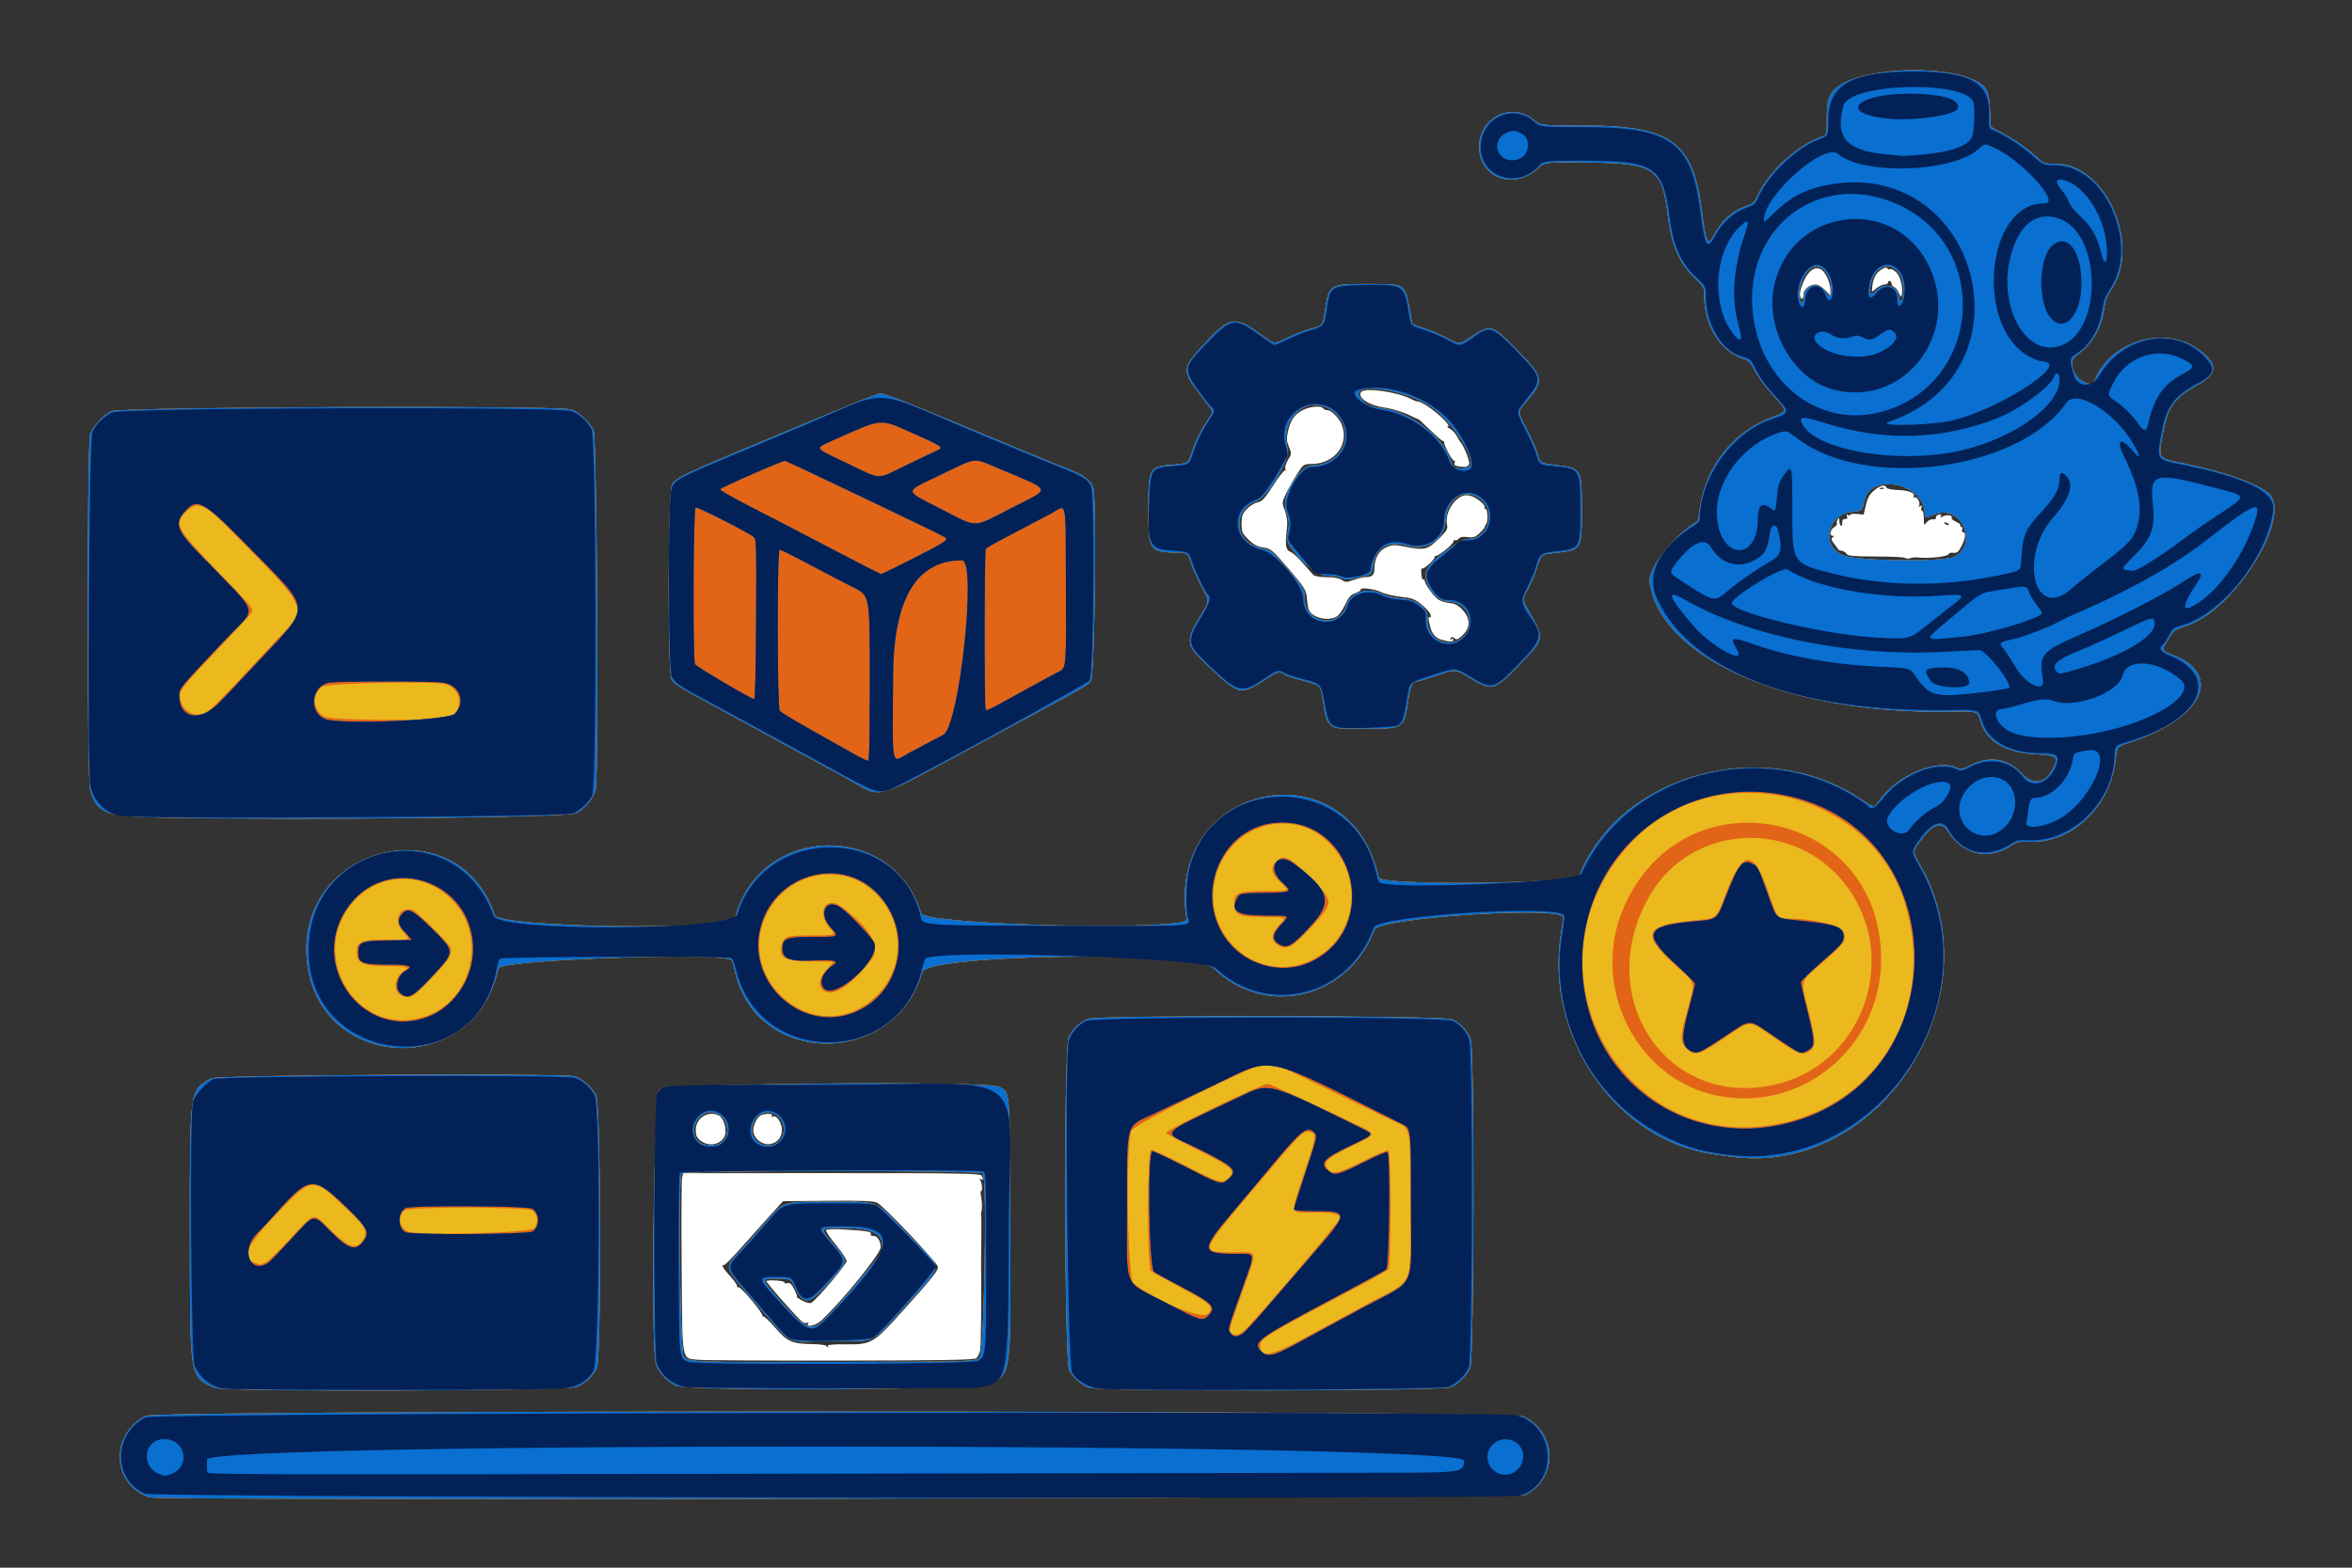 <?xml version="1.0" encoding="UTF-8" standalone="no"?>
<svg
   viewBox="0 0 1536 1024"
   version="1.1"
   id="svg3864"
   sodipodi:docname="multiple-platforms.svg"
   inkscape:version="1.2.2 (b0a8486541, 2022-12-01)"
   xmlns:inkscape="http://www.inkscape.org/namespaces/inkscape"
   xmlns:sodipodi="http://sodipodi.sourceforge.net/DTD/sodipodi-0.dtd"
   xmlns="http://www.w3.org/2000/svg"
   xmlns:svg="http://www.w3.org/2000/svg">
  <rect x="0" y="0" width="1536" height="1024" fill="#333333" stroke="none"/>
  <defs
     id="defs3868" />
  <sodipodi:namedview
     id="namedview3866"
     pagecolor="#ffffff"
     bordercolor="#000000"
     borderopacity="0.25"
     inkscape:showpageshadow="2"
     inkscape:pageopacity="0.0"
     inkscape:pagecheckerboard="0"
     inkscape:deskcolor="#d1d1d1"
     showgrid="false"
     inkscape:zoom="0.85286458"
     inkscape:cx="627.88397"
     inkscape:cy="512.9771"
     inkscape:window-width="2560"
     inkscape:window-height="1403"
     inkscape:window-x="0"
     inkscape:window-y="0"
     inkscape:window-maximized="1"
     inkscape:current-layer="svg3864" />
  <path
     fill="#ebb81e"
     d="M97.993 978.068C73.214 970.508 71.343 937.253 95 924.858c7.787-4.08 891.889-3.64 900.214.448 21.548 10.581 22.323 39.792 1.354 51.016-4.166 2.23-891.338 3.954-898.575 1.746zm42.362-71.515c-16.65-7.245-16.334-5.301-16.346-100.622-.012-96.634-.428-93.65 14.188-101.629 3.981-2.173 229.105-3.375 236.941-1.265 4.839 1.303 11.242 6.898 14.184 12.395 3.096 5.785 3.479 172.686.409 178.305-3.326 6.087-7.724 10.117-13.329 12.214-7.062 2.642-230.051 3.212-236.047.603zm571.272-.022c-5.439-1.939-10.655-6.442-13.338-11.518-3.261-6.166-3.626-210.537-.389-217.514 2.294-4.943 7.402-9.899 12.318-11.949 6.264-2.613 232.614-2.281 238.282.349 5.323 2.47 10.066 7.618 11.957 12.98 2.574 7.296 2.266 208.932-.329 214.643-2.333 5.135-7.472 10.274-12.607 12.607-5.404 2.455-229.066 2.837-235.895.403zM441.5 905.11c-5.328-2.459-11.078-8.43-12.997-13.496-3.655-9.649-1.559-176.02 2.266-179.845 4.156-4.156 215.287-5.885 221.932-1.817 7.174 4.391 6.768-.887 7.071 91.858.32 97.813.774 94.248-13.008 102.152-6.715 3.851-197.102 4.915-205.264 1.147zm198.227-18.382c3.05-3.05 5.105-116.814 2.174-120.347-1.713-2.064-195.089-2.064-196.803 0-2.346 2.826-1.009 116.954 1.401 119.632 3.468 3.854 4.151 3.88 98.228 3.681 92.228-.195 92.228-.195 95-2.967zM523 876.34c-9.351-1.419-8.064-.338-28.506-23.936-22.496-25.968-21.791-23.89-11.744-34.652 4.263-4.566 11.86-13.052 16.883-18.857 12.587-14.548 10.587-13.904 43.019-13.85 32.724.055 27.987-1.965 50.802 21.659 22.887 23.698 22.764 18.497 1.014 42.796-25.62 28.622-21.949 26.5-45.843 26.5-11.254 0-21.06.162-21.793.36-.733.198-2.457.189-3.832-.02zm11.906-11.29c4.529-2.424 39.697-43.621 40.721-47.703 2.6-10.358-3.917-14.752-22.502-15.173-17.928-.406-18.14-.234-10.455 8.524 11.806 13.454 11.843 12.146-.748 26.396-13.787 15.605-17.011 16.007-23.29 2.905-2.156-4.5-2.156-4.5-10.552-4.793-11.518-.402-11.506-.229.964 13.84 15.776 17.799 18.897 19.731 25.862 16.003zm-64.851-118.08c7.658-4.098 5.987-17.151-2.555-19.97-11.194-3.694-19.756 12.804-10.14 19.54 2.407 1.686 9.876 1.939 12.695.431zm38.451-1.222c5.681-4.887 3.867-15.441-3.158-18.376-7.159-2.991-14.336 2.49-14.344 10.955-.008 8.387 10.968 13.042 17.502 7.421zm621.994 9.665c-1.65-.235-6.6-.904-11-1.487-63.801-8.459-111.125-76.798-100.014-144.426.813-4.95 1.487-9.566 1.496-10.258.107-7.722-120.447.114-123.421 8.022-17.017 45.239-71.131 58.08-105.276 24.981-11.846-11.483-186.571-8.986-189.949 2.715-18.067 62.583-108.923 62.068-122.426-.694-.682-3.171-1.674-6.332-2.203-7.023-4.239-5.533-151.09-.464-152.272 5.256-15.089 73.001-119.4 67.599-125.113-6.479-5.79-75.085 99.128-99.289 122.746-28.316 2.783 8.364 154.819 10.346 156.942 2.046 15.762-61.604 102.979-63.937 121.511-3.25 2.42 7.924 174.795 11.899 173.478 4-14.793-88.757 106.08-115.017 125.432-27.25 1.216 5.513 128.836 4.052 131.034-1.5 26.104-65.939 119.902-91.798 182.779-50.39 10.103 6.653 9.612 6.571 12.646 2.116 11.846-17.394 38.873-28.561 52.053-21.507 1.413.756 3.237.279 7.704-2.016 12.627-6.488 24.148-4.724 33.452 5.121 7.792 8.245 15.833 6.894 20.868-3.508 3.488-7.205 2.362-8.139-10.671-8.857-21.394-1.177-32.959-8.145-37.193-22.409-1.712-5.768-1.712-5.768-20.658-5.464-104.662 1.676-188.45-34.717-195.163-84.767-1.19-8.875 16.729-31.422 31.452-39.576.129-.071.725-3.699 1.324-8.062 3.829-27.877 21.836-50.626 47.476-59.977 10.033-3.659 10.053-4.006.823-13.768-4.705-4.976-9.462-11.285-11.857-15.726-3.163-5.864-4.628-7.598-7-8.284-15.553-4.498-26.5-21.516-26.5-41.195 0-5.725-.01-5.735-6.501-12.167-10.406-10.304-14.957-21.198-17.491-41.87-3.596-29.339-8.886-32.803-50.81-33.275-29.302-.33-29.302-.33-33.81 3.826-15.784 14.549-38.451 6.152-38.366-14.214.08-19.299 21.354-29.5 36.001-17.263 4.166 3.481 4.166 3.481 32.822 3.498 56.643.034 70.962 10.554 76.65 56.31 2.419 19.459 3.864 22.796 7.109 16.422 4.997-9.813 12.589-17.013 20.896-19.817 5.499-1.856 5.944-2.276 8.966-8.453 7.526-15.383 25.759-31.831 41.284-37.243 3.25-1.133 3.25-1.133 3.256-10.935.01-12.534 1.074-16.238 5.945-20.638 15.032-13.58 71.915-16.105 92.67-4.113 6.976 4.031 7.774 6.768 8.361 28.682.011.403 2.382 1.924 5.27 3.379 8.319 4.193 17.776 10.613 23.89 16.217C1334.78 107 1334.78 107 1342.73 107c32.332 0 55.711 52.537 36.346 81.676-3.064 4.61-4.104 7.388-4.987 13.324-1.94 13.04-7.946 22.98-18.485 30.595-5.851 4.228-.414 16.178 8.147 17.907 2.609.527 3.38.295 3.904-1.173 9.476-26.527 46.372-37.548 68.845-20.565 12.031 9.091 11.753 15.469-.978 22.478-15.176 8.355-19.532 14.089-22.557 29.69-3.73 19.243-4.315 18.213 12.248 21.567 26.051 5.276 48.266 12.991 55.996 19.446 16.911 14.124-21.429 76.454-53.463 86.916-8.05 2.629-8.09 2.659-11.949 9.05-4.265 7.063-4.257 7.096 2.277 9.525 34.15 12.693 21.05 41.39-26.073 57.119-9.5 3.171-9.5 3.171-10.239 10.557-3.148 31.483-28.192 55.724-56.57 54.757-6.595-.225-8.287.061-10.758 1.817-14.965 10.633-32.139 7.177-42.164-8.485-4.557-7.12-9.517-5.409-18.513 6.388-4.604 6.037-4.626 7.087-.305 14.46 50.657 86.433-25.648 205.196-122.95 191.364zM1276.03 363.75c16.522-8.347 4.692-34.729-12.471-27.811-6.213 2.504-6.559 2.486-6.559-.354 0-19.983-35.684-27.37-39.529-8.183-1.271 6.346-1.22 6.298-7.452 6.863-17.351 1.573-21.356 23.509-5.261 28.82 10.467 3.454 64.749 3.961 71.272.665zM1178 194.163c0-8.407 10.589-10.726 14.495-3.174 2.014 3.894 3.505 3.031 3.505-2.029 0-7.884-4.678-14.961-9.888-14.961-6.459 0-13.415 14.836-10.507 22.413.887 2.312 2.395.896 2.395-2.249zM1242.981 189c.039-18.601-18.407-20.568-21.444-2.287-1.027 6.182.103 6.965 4.106 2.843 5.175-5.328 14.358-2.642 14.358 4.2 0 1.051.307 2.217.682 2.592 1.297 1.297 2.288-1.871 2.299-7.348zM103 534c-33.931-.617-39.843-3-44.127-17.792-2.036-7.029-2.027-226.854.01-232.624 1.729-4.899 8.254-12.071 13.573-14.918 5.407-2.895 292.002-4.003 300.555-1.162 5.015 1.666 11.549 7.693 14.631 13.497 2.2 4.142 3.479 227.127 1.348 235.039-1.497 5.56-6.694 11.809-12.558 15.103C371.331 534.006 201.156 535.785 103 534Zm448.5-26.364c-10.45-5.689-30.925-16.874-45.5-24.856-14.575-7.982-32.125-17.556-39-21.277-23.595-12.769-26.663-14.662-28.333-17.491-2.787-4.718-2.511-123.116.298-127.722 2.613-4.285 9.768-7.663 63.035-29.754 9.625-3.992 28.3-11.772 41.5-17.289 13.2-5.517 25.896-10.596 28.213-11.287 5.606-1.67-3.538-5.137 100.287 38.016 9.075 3.772 20.165 8.259 24.644 9.972 11.065 4.231 15.973 7.915 17.348 13.02 2.295 8.523.868 122.398-1.575 125.708-2.356 3.192 1.077 1.252-67.917 38.366-78.887 42.435-66.326 39.114-93 24.593zm317.691-34.129c-2.977-2.505-3.622-4.66-5.731-19.165-.911-6.264-2.094-7.176-12.705-9.804-5.354-1.326-10.739-3.114-11.967-3.974-3.242-2.271-4.212-2.034-11.82 2.889-16.879 10.919-17.254 10.846-36.566-7.103-16.419-15.259-16.739-17.158-5.907-34.999 5.524-9.098 5.545-8.075-.407-19.457-2.702-5.167-5.481-11.419-6.175-13.894-1.788-6.376-2.512-6.992-8.285-7.06-19.137-.223-19.628-.938-19.628-28.596 0-26.843.396-27.57 15.687-28.766 10.234-.801 10.337-.87 12.819-8.578 2.184-6.783 5.605-13.691 10.23-20.657 3.132-4.718 3.373-5.524 2.146-7.196-.76-1.035-3.953-5.223-7.095-9.305-11.816-15.352-11.735-17.418 1.239-31.626 18.411-20.163 21.292-20.595 40.682-6.107 6.345 4.741 6.639 4.749 15.247.414 3.797-1.912 10.171-4.382 14.164-5.489 9.118-2.526 8.68-1.986 10.278-12.682 2.481-16.607 2.891-16.852 28.202-16.852 20.621 0 21.581.228 24.589 5.848.801 1.496 3.795 17.076 3.81 19.827.002.371 3.716 1.871 8.254 3.333 4.537 1.462 11.534 4.464 15.549 6.672 7.299 4.014 7.299 4.014 14.844-1.083 12.789-8.639 13.745-8.357 30.608 9.035 17.461 18.009 17.619 19.391 4.006 35.084-4.091 4.715-4.091 4.715 1.757 16 3.216 6.207 6.379 13.408 7.029 16.004 1.556 6.216 1.932 6.443 12.675 7.643 15.987 1.785 16.284 2.316 16.284 29.155 0 25.985-.114 26.183-16.13 27.997-11.02 1.248-10.025.467-13.349 10.485-1.46 4.4-4.171 10.723-6.025 14.05-3.371 6.05-3.371 6.05.569 13 10.775 19.009 10.858 18.465-5.361 35.132-17.511 17.994-17.887 18.094-33.219 8.829-9.015-5.448-9.015-5.448-20.5-1.492-6.317 2.176-12.187 3.962-13.044 3.969-3.637.029-4.858 2.472-6.376 12.761C916.853 476.134 917.058 476 891.643 476c-19.314 0-19.516-.022-22.451-2.492zm84.462-56.016c11.278-7.39 6.136-24.476-7.369-24.488-9.372-.008-18.348-13.922-14.02-21.733C935.683 365.099 953.851 352 958.99 352c13.774 0 18.602-19.527 6.655-26.911-10.323-6.38-20.596.668-21.608 14.827-.894 12.513-11.608 19.878-24.176 16.618-13.945-3.617-21.468.795-23.299 13.666-.451 3.171-1.22 4.859-2.365 5.188-11.417 3.29-15.068 3.73-18.071 2.176-1.902-.984-5.633-1.565-10.049-1.565-8.087 0-27.261-19.344-25.591-25.817 1.818-7.045 1.675-10.941-.597-16.221-3.787-8.804 8.429-29.932 17.349-30.006 22.549-.188 29.703-27.379 9.852-37.444-15.529-7.874-31.574 8.352-26.192 26.488 1.917 6.46-12.729 31.412-20.029 34.122-16.846 6.255-14.815 27.332 2.987 31.009 6.123 1.265 6.318 1.411 14.425 10.786C852.456 385.308 852 384.572 852 391.061c0 16.105 22.835 19.884 27.18 4.499 2.335-8.267 13.603-12.227 22.634-7.954 3.71 1.755 8.112 2.844 13.3 3.29 10.849.932 17.578 6.207 17.054 13.367-.875 11.956 11.654 19.67 21.485 13.229zm6.059-112.604c4.827-4.827-11.025-29.592-25.03-39.103-18.018-12.236-55.165-16.821-46.006-5.678 3.948 4.803 4.831 5.214 14.204 6.605 18.855 2.799 39.176 18.225 44.365 33.678.574 1.711 1.484 3.673 2.022 4.36 1.212 1.549 8.932 1.651 10.445.137z"
     id="path3852" />
  <path
     fill="#e26416"
     d="M97.993 978.068C73.214 970.508 71.343 937.253 95 924.858c7.787-4.08 891.889-3.64 900.214.448 21.548 10.581 22.323 39.792 1.354 51.016-4.166 2.23-891.338 3.954-898.575 1.746zm42.362-71.515c-16.65-7.245-16.334-5.301-16.346-100.622-.012-96.634-.428-93.65 14.188-101.629 3.981-2.173 229.105-3.375 236.941-1.265 4.839 1.303 11.242 6.898 14.184 12.395 3.096 5.785 3.479 172.686.409 178.305-3.326 6.087-7.724 10.117-13.329 12.214-7.062 2.642-230.051 3.212-236.047.603zm32.927-81.903c1.869-.784 8.866-7.491 16.691-16 15.964-17.359 14.217-17.01 25.99-5.187 12.064 12.114 17.733 13.436 21.726 5.064 2.407-5.048 1.087-7.08-13.831-21.28-20.147-19.178-20.16-19.175-47.942 10.769-16.81 18.118-18.36 25.175-6.134 27.922.155.035 1.73-.544 3.5-1.286zm175.557-22.25c2.875-3.343 2.436-8.908-.92-11.65-3.027-2.474-80.114-2.703-83.618-.249-4.896 3.43-3.465 12.127 2.304 13.999 8.193 2.658 79.712.832 82.233-2.1zm362.788 104.132c-5.439-1.939-10.655-6.442-13.338-11.518-3.261-6.166-3.626-210.537-.389-217.514 2.294-4.943 7.402-9.899 12.318-11.949 6.264-2.613 232.614-2.281 238.282.349 5.323 2.47 10.066 7.618 11.957 12.98 2.574 7.296 2.266 208.932-.329 214.643-2.333 5.135-7.472 10.274-12.607 12.607-5.404 2.455-229.066 2.837-235.895.403zm140.398-32.633c10.161-5.555 28.93-15.713 41.709-22.572C924.473 834.828 921 842.86 921 788.266c0-53.257.411-50.844-9.433-55.31-3.337-1.514-17.767-8.462-32.067-15.441-44.692-21.811-49.26-23.813-52.745-23.116-10.057 2.011-85.152 39.564-87.799 43.905-4.002 6.564-2.833 96.947 1.294 99.994 17.488 12.912 45.5 24.153 48.925 19.632 3.503-4.623 1.533-6.465-17.981-16.814-9.731-5.161-18.481-10.068-19.444-10.905-2.808-2.441-2.687-79.211.124-79.211 1.031 0 11.117 4.725 22.415 10.5 21.565 11.024 23.976 11.765 27.523 8.461 5.748-5.355 3.792-7.2-20.48-19.319-10.543-5.264-19.464-10.047-19.824-10.63C760.62 738.575 823.872 708 827.73 708c1.572 0 20.897 8.807 53.604 24.43 18.695 8.93 18.576 7.785 1.665 16.104-17.691 8.703-19.735 10.787-15.345 15.638 2.821 3.118 6.849 2.09 22.471-5.734 8.306-4.16 15.725-7.324 16.488-7.031 2.1.806 2.052 75.786-.049 77.887-.789.789-11.927 6.966-24.75 13.727C826.716 872.067 823 874.349 823 879.125c0 8.016 7.165 6.726 29.025-5.225zm-37.102-7.149C828.23 852.709 875 797.586 875 795.942c0-3.159-3.352-3.942-16.875-3.942-16.254 0-15.686 2.244-6.457-25.529 8.423-25.345 8.556-26.675 2.731-27.265-3.795-.385-5.124 1.012-36.899 38.794-34.23 40.7-34.019 40-12.024 40 16.385 0 15.687-2.288 6.926 22.687-10.392 29.625-9.924 27.977-8.45 29.753 2.432 2.93 5.757 1.812 10.973-3.691zM441.5 905.11c-5.328-2.459-11.078-8.43-12.997-13.496-3.655-9.649-1.559-176.02 2.266-179.845 4.156-4.156 215.287-5.885 221.932-1.817 7.174 4.391 6.768-.887 7.071 91.858.32 97.813.774 94.248-13.008 102.152-6.715 3.851-197.102 4.915-205.264 1.147zm198.227-18.382c3.05-3.05 5.105-116.814 2.174-120.347-1.713-2.064-195.089-2.064-196.803 0-2.346 2.826-1.009 116.954 1.401 119.632 3.468 3.854 4.151 3.88 98.228 3.681 92.228-.195 92.228-.195 95-2.967zM523 876.34c-9.351-1.419-8.064-.338-28.506-23.936-22.496-25.968-21.791-23.89-11.744-34.652 4.263-4.566 11.86-13.052 16.883-18.857 12.587-14.548 10.587-13.904 43.019-13.85 32.724.055 27.987-1.965 50.802 21.659 22.887 23.698 22.764 18.497 1.014 42.796-25.62 28.622-21.949 26.5-45.843 26.5-11.254 0-21.06.162-21.793.36-.733.198-2.457.189-3.832-.02zm11.906-11.29c4.529-2.424 39.697-43.621 40.721-47.703 2.6-10.358-3.917-14.752-22.502-15.173-17.928-.406-18.14-.234-10.455 8.524 11.806 13.454 11.843 12.146-.748 26.396-13.787 15.605-17.011 16.007-23.29 2.905-2.156-4.5-2.156-4.5-10.552-4.793-11.518-.402-11.506-.229.964 13.84 15.776 17.799 18.897 19.731 25.862 16.003zm-64.851-118.08c7.658-4.098 5.987-17.151-2.555-19.97-11.194-3.694-19.756 12.804-10.14 19.54 2.407 1.686 9.876 1.939 12.695.431zm38.451-1.222c5.681-4.887 3.867-15.441-3.158-18.376-7.159-2.991-14.336 2.49-14.344 10.955-.008 8.387 10.968 13.042 17.502 7.421zm621.994 9.665c-1.65-.235-6.6-.904-11-1.487-63.801-8.459-111.125-76.798-100.014-144.426.813-4.95 1.487-9.566 1.496-10.258.107-7.722-120.447.114-123.421 8.022-17.017 45.239-71.131 58.08-105.276 24.981-11.846-11.483-186.571-8.986-189.949 2.715-18.067 62.583-108.923 62.068-122.426-.694-.682-3.171-1.674-6.332-2.203-7.023-4.239-5.533-151.09-.464-152.272 5.256-15.089 73.001-119.4 67.599-125.113-6.479-5.79-75.085 99.128-99.289 122.746-28.316 2.783 8.364 154.819 10.346 156.942 2.046 15.762-61.604 102.979-63.937 121.511-3.25 2.42 7.924 174.795 11.899 173.478 4-14.793-88.757 106.08-115.017 125.432-27.25 1.216 5.513 128.836 4.052 131.034-1.5 26.104-65.939 119.902-91.798 182.779-50.39 10.103 6.653 9.612 6.571 12.646 2.116 11.846-17.394 38.873-28.561 52.053-21.507 1.413.756 3.237.279 7.704-2.016 12.627-6.488 24.148-4.724 33.452 5.121 7.792 8.245 15.833 6.894 20.868-3.508 3.488-7.205 2.362-8.139-10.671-8.857-21.394-1.177-32.959-8.145-37.193-22.409-1.712-5.768-1.712-5.768-20.658-5.464-104.662 1.676-188.45-34.717-195.163-84.767-1.19-8.875 16.729-31.422 31.452-39.576.129-.071.725-3.699 1.324-8.062 3.829-27.877 21.836-50.626 47.476-59.977 10.033-3.659 10.053-4.006.823-13.768-4.705-4.976-9.462-11.285-11.857-15.726-3.163-5.864-4.628-7.598-7-8.284-15.553-4.498-26.5-21.516-26.5-41.195 0-5.725-.01-5.735-6.501-12.167-10.406-10.304-14.957-21.198-17.491-41.87-3.596-29.339-8.886-32.803-50.81-33.275-29.302-.33-29.302-.33-33.81 3.826-15.784 14.549-38.451 6.152-38.366-14.214.08-19.299 21.354-29.5 36.001-17.263 4.166 3.481 4.166 3.481 32.822 3.498 56.643.034 70.962 10.554 76.65 56.31 2.419 19.459 3.864 22.796 7.109 16.422 4.997-9.813 12.589-17.013 20.896-19.817 5.499-1.856 5.944-2.276 8.966-8.453 7.526-15.383 25.759-31.831 41.284-37.243 3.25-1.133 3.25-1.133 3.256-10.935.01-12.534 1.074-16.238 5.945-20.638 15.032-13.58 71.915-16.105 92.67-4.113 6.976 4.031 7.774 6.768 8.361 28.682.011.403 2.382 1.924 5.27 3.379 8.319 4.193 17.776 10.613 23.89 16.217C1334.78 107 1334.78 107 1342.73 107c32.332 0 55.711 52.537 36.346 81.676-3.064 4.61-4.104 7.388-4.987 13.324-1.94 13.04-7.946 22.98-18.485 30.595-5.851 4.228-.414 16.178 8.147 17.907 2.609.527 3.38.295 3.904-1.173 9.476-26.527 46.372-37.548 68.845-20.565 12.031 9.091 11.753 15.469-.978 22.478-15.176 8.355-19.532 14.089-22.557 29.69-3.73 19.243-4.315 18.213 12.248 21.567 26.051 5.276 48.266 12.991 55.996 19.446 16.911 14.124-21.429 76.454-53.463 86.916-8.05 2.629-8.09 2.659-11.949 9.05-4.265 7.063-4.257 7.096 2.277 9.525 34.15 12.693 21.05 41.39-26.073 57.119-9.5 3.171-9.5 3.171-10.239 10.557-3.148 31.483-28.192 55.724-56.57 54.757-6.595-.225-8.287.061-10.758 1.817-14.965 10.633-32.139 7.177-42.164-8.485-4.557-7.12-9.517-5.409-18.513 6.388-4.604 6.037-4.626 7.087-.305 14.46 50.657 86.433-25.648 205.196-122.95 191.364zm31.636-21.441c65.535-13.355 101.916-76.638 82.197-142.972-22.532-75.796-125.335-98.69-179.661-40.011-73.597 79.494-7.122 204.297 97.465 182.984zM1121 715.557c-53.483-11.214-83.265-72.908-59.983-124.255 40.174-88.601 167.454-61.847 167.45 35.198 0 57.642-51.957 100.697-107.466 89.058zm41.754-8.01c55.082-14.947 77.756-83.188 42.915-129.161-33.507-44.213-101.113-40.66-128.39 6.747-38.802 67.437 13.267 142.008 85.475 122.413zm-61.556-22.975c-4.127-4.7-4.087-6.761.456-23.573 5.643-20.882 6.468-17.708-8.031-30.897-21.714-19.751-19.657-25.639 9.989-28.597 18.754-1.871 16.674-.222 23.948-18.985 10.565-27.253 17.685-27.524 26.861-1.022 6.32 18.253 6.482 18.5 12.183 18.5 17.393 0 34.963 4.023 37.095 8.493 2.559 5.366 1.268 7.323-13.168 19.962-15.745 13.786-14.843 10.472-9.112 33.488 4.664 18.729 4.692 21.466.256 24.573-4.518 3.165-7.676 1.988-22.788-8.492-17.451-12.101-14.877-12.071-32.143-.378-17.375 11.767-20.542 12.626-25.545 6.927zm-824.707-20.245c31.64-9.677 42.198-51.931 19.042-76.207-17.939-18.808-47.029-18.701-64.141.235-31.44 34.791 1.011 89.457 45.098 75.973zm-12.836-13.436c-7.405-2.005-6.859-12.841.865-17.164 3.684-2.062.727-2.729-12.097-2.729C237.064 631 233 629.144 233 622.133c0-7.226 2.943-8.482 19.338-8.252 15.683.22 16.247.012 11.711-4.334-7.592-7.274-4.052-17.521 5.248-15.187 2.681.673 23.798 21.664 24.964 24.815 1.464 3.957-1.247 8.263-12.534 19.911-11.636 12.009-13.303 13.098-18.072 11.807zm295.636 8.822c29.145-14.022 36.099-50.898 14.082-74.679-23.553-25.44-65.727-14.367-75.779 19.896-10.704 36.485 28.105 70.945 61.697 54.783zm-19.926-11.884c-5.672-2.747-5.26-8.14 1.157-15.145 1.913-2.088 3.479-3.997 3.479-4.242 0-.244-6.33-.444-14.066-.444-17.284 0-21.579-2.311-19.522-10.506 1.498-5.969 3.128-6.494 20.165-6.494 15.578 0 15.578 0 11-5.233-8.667-9.907-2.032-21.087 8.022-13.517 19.076 14.363 25.685 25.988 19.529 34.35-10.996 14.935-23.842 24.098-29.764 21.231zm316.815-20.512c28.82-13.58 35.412-51.284 13.166-75.312-24.439-26.397-67.322-13.903-75.806 22.087-8.868 37.623 28.453 69.335 62.64 53.225zM835.5 617.845c-5.944-3.251-5.902-7.432.137-13.888C840.274 599 840.274 599 826.587 599c-17.68 0-20.587-1.289-20.587-9.127 0-6.675 3.037-7.873 19.955-7.873 17.161 0 16.655.298 10.045-5.908-5.636-5.291-6.512-9.092-2.972-12.892 5.262-5.648 8.959-3.927 23.648 11.011 14.527 14.772 14.519 15.347-.432 31.442-12.125 13.053-15.521 15.049-20.744 12.193zM1276.03 363.75c16.522-8.347 4.692-34.729-12.471-27.811-6.213 2.504-6.559 2.486-6.559-.354 0-19.983-35.684-27.37-39.529-8.183-1.271 6.346-1.22 6.298-7.452 6.863-17.351 1.573-21.356 23.509-5.261 28.82 10.467 3.454 64.749 3.961 71.272.665zM1178 194.163c0-8.407 10.589-10.726 14.495-3.174 2.014 3.894 3.505 3.031 3.505-2.029 0-7.884-4.678-14.961-9.888-14.961-6.459 0-13.415 14.836-10.507 22.413.887 2.312 2.395.896 2.395-2.249zM1242.981 189c.039-18.601-18.407-20.568-21.444-2.287-1.027 6.182.103 6.965 4.106 2.843 5.175-5.328 14.358-2.642 14.358 4.2 0 1.051.307 2.217.682 2.592 1.297 1.297 2.288-1.871 2.299-7.348zM103 534c-33.931-.617-39.843-3-44.127-17.792-2.036-7.029-2.027-226.854.01-232.624 1.729-4.899 8.254-12.071 13.573-14.918 5.407-2.895 292.002-4.003 300.555-1.162 5.015 1.666 11.549 7.693 14.631 13.497 2.2 4.142 3.479 227.127 1.348 235.039-1.497 5.56-6.694 11.809-12.558 15.103C371.331 534.006 201.156 535.785 103 534Zm190.393-65.516c9.663-4.585 8.234-18.464-2.216-21.524-7.615-2.23-77.546-.82-80.854 1.631-6.998 5.185-6.123 15.493 1.663 19.58 4.848 2.545 76.127 2.819 81.408.313zm-159.111-2.829c1.933-.808 10.605-9.282 21.718-21.222 10.175-10.932 22.413-24.027 27.197-29.099 17.979-19.067 19.199-16.601-35.677-72.084-14.287-14.444-18.946-16.023-26.119-8.85-7.845 7.845-6.389 10.658 19.277 37.219 24.011 24.849 24.868 25.875 23.697 28.381-.481 1.029-10.774 12.244-22.874 24.922-22.823 23.913-24.834 26.577-23.835 31.563 1.661 8.293 9.011 12.349 16.618 9.169zM551.5 507.636c-10.45-5.689-30.925-16.874-45.5-24.856-14.575-7.982-32.125-17.556-39-21.277-23.595-12.769-26.663-14.662-28.333-17.491-2.787-4.718-2.511-123.116.298-127.722 2.613-4.285 9.768-7.663 63.035-29.754 9.625-3.992 28.3-11.772 41.5-17.289 13.2-5.517 25.896-10.596 28.213-11.287 5.606-1.67-3.538-5.137 100.287 38.016 9.075 3.772 20.165 8.259 24.644 9.972 11.065 4.231 15.973 7.915 17.348 13.02 2.295 8.523.868 122.398-1.575 125.708-2.356 3.192 1.077 1.252-67.917 38.366-78.887 42.435-66.326 39.114-93 24.593zm317.691-34.129c-2.977-2.505-3.622-4.66-5.731-19.165-.911-6.264-2.094-7.176-12.705-9.804-5.354-1.326-10.739-3.114-11.967-3.974-3.242-2.271-4.212-2.034-11.82 2.889-16.879 10.919-17.254 10.846-36.566-7.103-16.419-15.259-16.739-17.158-5.907-34.999 5.524-9.098 5.545-8.075-.407-19.457-2.702-5.167-5.481-11.419-6.175-13.894-1.788-6.376-2.512-6.992-8.285-7.06-19.137-.223-19.628-.938-19.628-28.596 0-26.843.396-27.57 15.687-28.766 10.234-.801 10.337-.87 12.819-8.578 2.184-6.783 5.605-13.691 10.23-20.657 3.132-4.718 3.373-5.524 2.146-7.196-.76-1.035-3.953-5.223-7.095-9.305-11.816-15.352-11.735-17.418 1.239-31.626 18.411-20.163 21.292-20.595 40.682-6.107 6.345 4.741 6.639 4.749 15.247.414 3.797-1.912 10.171-4.382 14.164-5.489 9.118-2.526 8.68-1.986 10.278-12.682 2.481-16.607 2.891-16.852 28.202-16.852 20.621 0 21.581.228 24.589 5.848.801 1.496 3.795 17.076 3.81 19.827.002.371 3.716 1.871 8.254 3.333 4.537 1.462 11.534 4.464 15.549 6.672 7.299 4.014 7.299 4.014 14.844-1.083 12.789-8.639 13.745-8.357 30.608 9.035 17.461 18.009 17.619 19.391 4.006 35.084-4.091 4.715-4.091 4.715 1.757 16 3.216 6.207 6.379 13.408 7.029 16.004 1.556 6.216 1.932 6.443 12.675 7.643 15.987 1.785 16.284 2.316 16.284 29.155 0 25.985-.114 26.183-16.13 27.997-11.02 1.248-10.025.467-13.349 10.485-1.46 4.4-4.171 10.723-6.025 14.05-3.371 6.05-3.371 6.05.569 13 10.775 19.009 10.858 18.465-5.361 35.132-17.511 17.994-17.887 18.094-33.219 8.829-9.015-5.448-9.015-5.448-20.5-1.492-6.317 2.176-12.187 3.962-13.044 3.969-3.637.029-4.858 2.472-6.376 12.761C916.853 476.134 917.058 476 891.643 476c-19.314 0-19.516-.022-22.451-2.492zm84.462-56.016c11.278-7.39 6.136-24.476-7.369-24.488-9.372-.008-18.348-13.922-14.02-21.733C935.683 365.099 953.851 352 958.99 352c13.774 0 18.602-19.527 6.655-26.911-10.323-6.38-20.596.668-21.608 14.827-.894 12.513-11.608 19.878-24.176 16.618-13.945-3.617-21.468.795-23.299 13.666-.451 3.171-1.22 4.859-2.365 5.188-11.417 3.29-15.068 3.73-18.071 2.176-1.902-.984-5.633-1.565-10.049-1.565-8.087 0-27.261-19.344-25.591-25.817 1.818-7.045 1.675-10.941-.597-16.221-3.787-8.804 8.429-29.932 17.349-30.006 22.549-.188 29.703-27.379 9.852-37.444-15.529-7.874-31.574 8.352-26.192 26.488 1.917 6.46-12.729 31.412-20.029 34.122-16.846 6.255-14.815 27.332 2.987 31.009 6.123 1.265 6.318 1.411 14.425 10.786C852.456 385.308 852 384.572 852 391.061c0 16.105 22.835 19.884 27.18 4.499 2.335-8.267 13.603-12.227 22.634-7.954 3.71 1.755 8.112 2.844 13.3 3.29 10.849.932 17.578 6.207 17.054 13.367-.875 11.956 11.654 19.67 21.485 13.229zm6.059-112.604c4.827-4.827-11.025-29.592-25.03-39.103-18.018-12.236-55.165-16.821-46.006-5.678 3.948 4.803 4.831 5.214 14.204 6.605 18.855 2.799 39.176 18.225 44.365 33.678.574 1.711 1.484 3.673 2.022 4.36 1.212 1.549 8.932 1.651 10.445.137z"
     id="path3854" />
  <path
     fill="#096fd0"
     d="M97.993 978.068C73.214 970.508 71.343 937.253 95 924.858c7.787-4.08 891.889-3.64 900.214.448 21.548 10.581 22.323 39.792 1.354 51.016-4.166 2.23-891.338 3.954-898.575 1.746zm42.362-71.515c-16.65-7.245-16.334-5.301-16.346-100.622-.012-96.634-.428-93.65 14.188-101.629 3.981-2.173 229.105-3.375 236.941-1.265 4.839 1.303 11.242 6.898 14.184 12.395 3.096 5.785 3.479 172.686.409 178.305-3.326 6.087-7.724 10.117-13.329 12.214-7.062 2.642-230.051 3.212-236.047.603zm35.172-81.936c1.085-.76 7.807-7.736 14.938-15.5 15.409-16.779 13.638-16.47 25.672-4.481 11.167 11.126 15.648 12.64 20.547 6.944 5.259-6.114 3.859-9.229-10.293-22.9-21.359-20.634-24.389-20.521-44.231 1.652-5.496 6.142-11.868 12.967-14.16 15.168-11.272 10.822-4.647 27.651 7.526 19.117zm172.313-20.218c4.843-3.392 4.768-11.459-.14-14.896-2.695-1.887-79.383-2.279-82.851-.423-5.237 2.803-5.359 12.784-.193 15.787 3.325 1.933 80.376 1.499 83.184-.468zm363.787 102.133c-5.439-1.939-10.655-6.442-13.338-11.518-3.261-6.166-3.626-210.537-.389-217.514 2.294-4.943 7.402-9.899 12.318-11.949 6.264-2.613 232.614-2.281 238.282.349 5.323 2.47 10.066 7.618 11.957 12.98 2.574 7.296 2.266 208.932-.329 214.643-2.333 5.135-7.472 10.274-12.607 12.607-5.404 2.455-229.066 2.837-235.895.403zm137.893-30.341c8.789-4.845 27.216-14.84 40.95-22.211C925.631 835.109 921.5 843.915 921.5 787.832c0-51.637.102-50.691-5.757-53.624-93.094-46.605-83.001-44.488-122.362-25.669-16.985 8.12-35.156 16.755-40.381 19.187-18.165 8.457-17 4.298-17 60.669 0 55.554-3.262 47.547 25.5 62.599 22.512 11.782 23.651 12.152 27.186 8.832 6.057-5.69 3.697-8.406-16.447-18.923-8.656-4.519-16.976-9.077-18.488-10.128-3.445-2.394-4.522-78.775-1.111-78.775.901 0 10.876 4.725 22.166 10.5 22.628 11.575 22.729 11.604 27.118 7.911 6.926-5.828 4.445-8.345-20.173-20.466-23.643-11.641-27.923-6.814 31.044-35.008 16.128-7.711 16.695-7.546 77.403 22.599 7.134 3.542 7.214 3.44-8.617 10.945-17.452 8.273-20.206 11.521-13.944 16.447 4.045 3.182 6.245 2.646 22.425-5.457 8.269-4.141 15.463-7.265 15.988-6.941 1.969 1.217 1.202 74.948-.797 76.653-.963.821-13.9 7.926-28.75 15.789-57.102 30.237-58.952 31.577-52.5 38.029 3.9 3.9 8.153 2.765 25.52-6.81zm-36.907-5.967c1.712-1.498 8.688-9.229 15.5-17.182 6.813-7.952 20.392-23.694 30.176-34.981 22.808-26.314 22.794-27.018-.539-27.045-8.659-.01-12.75-.37-12.75-1.123 0-.61 3.465-11.613 7.699-24.451 7.551-22.892 7.663-23.382 5.845-25.391-4.771-5.272-8.188-2.545-30.692 24.497-7.344 8.825-18.078 21.619-23.853 28.431C784.076 816.479 784.264 819 805.934 819c14.711 0 14.23-2.286 4.97 23.637-9.483 26.544-9.162 25.322-7.367 28.06 1.997 3.048 5.245 2.878 9.077-.473zM441.5 905.11c-5.328-2.459-11.078-8.43-12.997-13.496-3.655-9.649-1.559-176.02 2.266-179.845 4.156-4.156 215.287-5.885 221.932-1.817 7.174 4.391 6.768-.887 7.071 91.858.32 97.813.774 94.248-13.008 102.152-6.715 3.851-197.102 4.915-205.264 1.147zm198.227-18.382c3.05-3.05 5.105-116.814 2.174-120.347-1.713-2.064-195.089-2.064-196.803 0-2.346 2.826-1.009 116.954 1.401 119.632 3.468 3.854 4.151 3.88 98.228 3.681 92.228-.195 92.228-.195 95-2.967zM523 876.34c-9.351-1.419-8.064-.338-28.506-23.936-22.496-25.968-21.791-23.89-11.744-34.652 4.263-4.566 11.86-13.052 16.883-18.857 12.587-14.548 10.587-13.904 43.019-13.85 32.724.055 27.987-1.965 50.802 21.659 22.887 23.698 22.764 18.497 1.014 42.796-25.62 28.622-21.949 26.5-45.843 26.5-11.254 0-21.06.162-21.793.36-.733.198-2.457.189-3.832-.02zm11.906-11.29c4.529-2.424 39.697-43.621 40.721-47.703 2.6-10.358-3.917-14.752-22.502-15.173-17.928-.406-18.14-.234-10.455 8.524 11.806 13.454 11.843 12.146-.748 26.396-13.787 15.605-17.011 16.007-23.29 2.905-2.156-4.5-2.156-4.5-10.552-4.793-11.518-.402-11.506-.229.964 13.84 15.776 17.799 18.897 19.731 25.862 16.003zm-64.851-118.08c7.658-4.098 5.987-17.151-2.555-19.97-11.194-3.694-19.756 12.804-10.14 19.54 2.407 1.686 9.876 1.939 12.695.431zm38.451-1.222c5.681-4.887 3.867-15.441-3.158-18.376-7.159-2.991-14.336 2.49-14.344 10.955-.008 8.387 10.968 13.042 17.502 7.421zm621.994 9.665c-1.65-.235-6.6-.904-11-1.487-63.801-8.459-111.125-76.798-100.014-144.426.813-4.95 1.487-9.566 1.496-10.258.107-7.722-120.447.114-123.421 8.022-17.017 45.239-71.131 58.08-105.276 24.981-11.846-11.483-186.571-8.986-189.949 2.715-18.067 62.583-108.923 62.068-122.426-.694-.682-3.171-1.674-6.332-2.203-7.023-4.239-5.533-151.09-.464-152.272 5.256-15.089 73.001-119.4 67.599-125.113-6.479-5.79-75.085 99.128-99.289 122.746-28.316 2.783 8.364 154.819 10.346 156.942 2.046 15.762-61.604 102.979-63.937 121.511-3.25 2.42 7.924 174.795 11.899 173.478 4-14.793-88.757 106.08-115.017 125.432-27.25 1.216 5.513 128.836 4.052 131.034-1.5 26.104-65.939 119.902-91.798 182.779-50.39 10.103 6.653 9.612 6.571 12.646 2.116 11.846-17.394 38.873-28.561 52.053-21.507 1.413.756 3.237.279 7.704-2.016 12.627-6.488 24.148-4.724 33.452 5.121 7.792 8.245 15.833 6.894 20.868-3.508 3.488-7.205 2.362-8.139-10.671-8.857-21.394-1.177-32.959-8.145-37.193-22.409-1.712-5.768-1.712-5.768-20.658-5.464-104.662 1.676-188.45-34.717-195.163-84.767-1.19-8.875 16.729-31.422 31.452-39.576.129-.071.725-3.699 1.324-8.062 3.829-27.877 21.836-50.626 47.476-59.977 10.033-3.659 10.053-4.006.823-13.768-4.705-4.976-9.462-11.285-11.857-15.726-3.163-5.864-4.628-7.598-7-8.284-15.553-4.498-26.5-21.516-26.5-41.195 0-5.725-.01-5.735-6.501-12.167-10.406-10.304-14.957-21.198-17.491-41.87-3.596-29.339-8.886-32.803-50.81-33.275-29.302-.33-29.302-.33-33.81 3.826-15.784 14.549-38.451 6.152-38.366-14.214.08-19.299 21.354-29.5 36.001-17.263 4.166 3.481 4.166 3.481 32.822 3.498 56.643.034 70.962 10.554 76.65 56.31 2.419 19.459 3.864 22.796 7.109 16.422 4.997-9.813 12.589-17.013 20.896-19.817 5.499-1.856 5.944-2.276 8.966-8.453 7.526-15.383 25.759-31.831 41.284-37.243 3.25-1.133 3.25-1.133 3.256-10.935.01-12.534 1.074-16.238 5.945-20.638 15.032-13.58 71.915-16.105 92.67-4.113 6.976 4.031 7.774 6.768 8.361 28.682.011.403 2.382 1.924 5.27 3.379 8.319 4.193 17.776 10.613 23.89 16.217C1334.78 107 1334.78 107 1342.73 107c32.332 0 55.711 52.537 36.346 81.676-3.064 4.61-4.104 7.388-4.987 13.324-1.94 13.04-7.946 22.98-18.485 30.595-5.851 4.228-.414 16.178 8.147 17.907 2.609.527 3.38.295 3.904-1.173 9.476-26.527 46.372-37.548 68.845-20.565 12.031 9.091 11.753 15.469-.978 22.478-15.176 8.355-19.532 14.089-22.557 29.69-3.73 19.243-4.315 18.213 12.248 21.567 26.051 5.276 48.266 12.991 55.996 19.446 16.911 14.124-21.429 76.454-53.463 86.916-8.05 2.629-8.09 2.659-11.949 9.05-4.265 7.063-4.257 7.096 2.277 9.525 34.15 12.693 21.05 41.39-26.073 57.119-9.5 3.171-9.5 3.171-10.239 10.557-3.148 31.483-28.192 55.724-56.57 54.757-6.595-.225-8.287.061-10.758 1.817-14.965 10.633-32.139 7.177-42.164-8.485-4.557-7.12-9.517-5.409-18.513 6.388-4.604 6.037-4.626 7.087-.305 14.46 50.657 86.433-25.648 205.196-122.95 191.364zm37-21.758c111.585-28.253 110.016-191.849-2.055-214.311-71.325-14.296-135.021 40.731-132.141 114.155 2.755 70.217 66.004 117.422 134.196 100.156zm-62.112-46.645c-7.323-2.926-7.784-8.41-2.388-28.387 2.2-8.145 4-15.351 4-16.014 0-.663-5.61-6.341-12.466-12.619-21.898-20.05-19.857-25.273 10.966-28.067 16.585-1.504 15.451-.652 21.542-16.165 8.671-22.082 10.987-24.864 17.778-21.352 3.187 1.648 3.095 1.456 10.691 22.593 4.895 13.622 3.529 12.698 21.5 14.537C1199.222 603.808 1204 605.591 1204 611.607c0 3.924-.887 4.956-14.563 16.93-7.39 6.471-13.437 12.35-13.437 13.065 0 .715 2.034 9.531 4.521 19.592 4.999 20.227 4.945 22.48-.612 25.354-4.103 2.122-3.602 2.344-20.517-9.136-18.234-12.376-15.085-12.364-33.529-.132-15.334 10.169-17.182 11.047-20.475 9.732zm-829.32-21.606C295.081 659.82 309 640.59 309 619.908c0-46.054-58.263-63.9-83.184-25.48-23.354 36.002 9.818 82.853 50.253 70.977zm-14.434-16.477c-4.2-3.303-2.206-11.946 3.454-14.975 5.462-2.923 2.23-3.952-12.415-3.952C236.568 630 234 628.941 234 622.296c0-6.926 2.025-7.772 19.161-8.005 8.436-.115 15.545-.228 15.797-.25.252-.022-1.406-1.953-3.684-4.291-5.258-5.395-6.085-8.45-3.258-12.043 4.145-5.27 6.905-4.074 19.677 8.527 15.736 15.525 15.728 15.08.532 31.439-12.701 13.673-15.542 15.226-20.59 11.255zm294.97 12.915c31.852-11.716 40.614-52.89 16.61-78.055-24.796-25.996-69.424-12.095-77.09 24.012-7.446 35.073 27.4 66.21 60.48 54.043zm-18.431-16.157c-3.541-3.769-.909-10.844 5.574-14.985 4.593-2.934 1.278-4.007-10.545-3.413-17.599.885-22.203-.734-22.203-7.805 0-6.48 2.635-7.483 19.648-7.483 17.734 0 17.532.106 11.822-6.245-8.608-9.574-2.715-19.864 7.161-12.505 5.767 4.297 19.994 19.431 21.355 22.715 4.294 10.366-25.576 37.422-32.811 29.72zM856 628.381c46.809-22.151 28.823-94.914-22.5-91.026-38.365 2.907-55.957 52.281-28.785 80.79 13.127 13.772 34.709 18.08 51.285 10.236zm-20.5-11.576c-4.981-2.824-4.681-6.628 1-12.702 5.978-6.391 6.423-6.104-9.453-6.104-18.944 0-23.41-2.51-19.326-10.861C809.5 583.5 809.5 583.5 825.75 583.225c18.546-.314 18.654-.383 11.25-7.225-9.854-9.107-3.05-19.967 7.6-12.13 24.093 17.728 26.031 25.25 10.727 41.639-11.599 12.421-14.714 14.196-19.827 11.296zm440.53-253.055c16.522-8.347 4.692-34.729-12.471-27.811-6.213 2.504-6.559 2.486-6.559-.354 0-19.983-35.684-27.37-39.529-8.183-1.271 6.346-1.22 6.298-7.452 6.863-17.351 1.573-21.356 23.509-5.261 28.82 10.467 3.454 64.749 3.961 71.272.665zM1178 194.163c0-8.407 10.589-10.726 14.495-3.174 2.014 3.894 3.505 3.031 3.505-2.029 0-7.884-4.678-14.961-9.888-14.961-6.459 0-13.415 14.836-10.507 22.413.887 2.312 2.395.896 2.395-2.249zM1242.981 189c.039-18.601-18.407-20.568-21.444-2.287-1.027 6.182.103 6.965 4.106 2.843 5.175-5.328 14.358-2.642 14.358 4.2 0 1.051.307 2.217.682 2.592 1.297 1.297 2.288-1.871 2.299-7.348zM103 534c-33.931-.617-39.843-3-44.127-17.792-2.036-7.029-2.027-226.854.01-232.624 1.729-4.899 8.254-12.071 13.573-14.918 5.407-2.895 292.002-4.003 300.555-1.162 5.015 1.666 11.549 7.693 14.631 13.497 2.2 4.142 3.479 227.127 1.348 235.039-1.497 5.56-6.694 11.809-12.558 15.103C371.331 534.006 201.156 535.785 103 534Zm194.193-67.84c7.123-7.638 3.307-18.176-7.325-20.229-5.94-1.147-70.371-1.113-75.368.04-12.751 2.942-12.552 22.274.251 24.34 17.962 2.899 78.721-.16 82.442-4.151zm-153.694-7.431c4.401-4.549 16.101-16.936 26.001-27.528 34.109-36.492 34.545-31.463-6.334-73.202-30.127-30.761-34.283-33.149-42.227-24.258-7.35 8.226-5.827 12.498 10.408 29.195 38.839 39.947 36.451 33.178 18.403 52.161-32.521 34.205-32.75 34.478-32.75 38.949 0 15.534 13.665 17.948 26.499 4.681zM551.5 507.637c-10.45-5.689-30.925-16.874-45.5-24.856-14.575-7.982-32.125-17.557-39-21.277-23.595-12.769-26.663-14.662-28.333-17.491-2.787-4.718-2.511-123.116.298-127.722 2.613-4.285 9.768-7.663 63.035-29.754 9.625-3.992 28.3-11.772 41.5-17.289 13.2-5.517 25.896-10.596 28.213-11.287 5.606-1.67-3.538-5.137 100.287 38.016 9.075 3.772 20.165 8.259 24.644 9.972 11.065 4.231 15.973 7.915 17.348 13.02 2.295 8.523.868 122.398-1.575 125.708-2.356 3.192 1.077 1.252-67.917 38.366-78.887 42.435-66.326 39.114-93 24.593zM568 443.009c0-53.991 0-53.991-10.25-59.114-5.638-2.818-18.61-9.572-28.828-15.009-10.218-5.437-19.106-9.886-19.75-9.886-1.753 0-1.676 102.957.079 105.257.688.901 8 5.439 16.25 10.082 8.25 4.644 20.625 11.635 27.5 15.537 6.875 3.901 13.062 7.1 13.75 7.109.985.012 1.25-11.441 1.25-53.976zM615.999 480c10.525-5.473 22.19-114 12.252-114-29.824 0-44.762 25.115-45.011 75.674-.309 62.726-1.578 56.663 10.494 50.119 5.37-2.911 15.389-8.218 22.265-11.793Zm49.896-27.397c11.333-6.268 22.824-12.505 25.536-13.86 4.931-2.463 4.931-2.463 4.667-54.853-.307-61.099 1.153-54.271-10.296-48.129-5.116 2.745-16.502 8.728-25.302 13.295-8.8 4.567-16.331 8.785-16.735 9.373-.917 1.335-1.013 103.988-.099 104.903 1.033 1.033.457 1.311 22.228-10.73zm-172.136-48.273c.242-48.566.143-52.105-1.5-53.542-3.155-2.759-36.708-19.829-38.001-19.333-1.489.572-1.842 100.075-.363 102.41 1.129 1.782 37.3 23.085 38.605 22.736.646-.173 1.092-18.666 1.259-52.271zM597.5 364.206c20.371-10.385 22.316-11.733 19.385-13.438-4.683-2.724-103.177-49.764-104.168-49.751-2.236.031-42.051 17.487-42.422 18.599-.201.603 8.988 5.855 20.42 11.672 11.432 5.817 34.96 18.029 52.285 27.137 17.325 9.109 31.95 16.544 32.5 16.523.55-.021 10.45-4.855 22-10.743zm62.933-32.309c26.653-13.659 27.701-10.704-9.348-26.361-15.824-6.687-12.444-7.132-37.492 4.932-23.545 11.341-23.63 9.368.941 22.003 24.5 12.6 20.084 12.655 45.899-.574zm-68.652-27.999c9.196-4.456 18.246-8.764 20.111-9.573 4.718-2.045 3.8-2.693-16.606-11.714-21.283-9.41-18.32-9.71-51.765 5.25-11.704 5.236-12.327 4.29 9.745 14.783 23.297 11.075 18.568 10.921 38.516 1.254zm277.411 169.61c-2.977-2.505-3.622-4.66-5.731-19.165-.911-6.264-2.094-7.176-12.705-9.804-5.354-1.326-10.739-3.114-11.967-3.974-3.242-2.271-4.212-2.034-11.82 2.889-16.879 10.919-17.254 10.846-36.566-7.103-16.419-15.259-16.739-17.158-5.907-34.999 5.524-9.098 5.545-8.075-.407-19.457-2.702-5.167-5.481-11.419-6.175-13.894-1.788-6.376-2.512-6.992-8.285-7.06-19.137-.223-19.628-.938-19.628-28.596 0-26.843.396-27.57 15.687-28.766 10.234-.801 10.337-.87 12.819-8.578 2.184-6.783 5.605-13.691 10.23-20.657 3.132-4.718 3.373-5.524 2.146-7.196-.76-1.035-3.953-5.223-7.095-9.305-11.816-15.352-11.735-17.418 1.239-31.626 18.411-20.163 21.292-20.595 40.682-6.107 6.345 4.741 6.639 4.749 15.247.414 3.797-1.912 10.171-4.382 14.164-5.489 9.118-2.526 8.68-1.986 10.278-12.682 2.481-16.607 2.891-16.852 28.202-16.852 20.621 0 21.581.228 24.589 5.848.801 1.496 3.795 17.076 3.81 19.827.002.371 3.716 1.871 8.254 3.333 4.537 1.462 11.534 4.464 15.549 6.672 7.299 4.014 7.299 4.014 14.844-1.083 12.789-8.639 13.745-8.357 30.608 9.035 17.461 18.009 17.619 19.391 4.006 35.084-4.091 4.715-4.091 4.715 1.757 16 3.216 6.207 6.379 13.408 7.029 16.004 1.556 6.216 1.932 6.443 12.675 7.643 15.987 1.785 16.284 2.316 16.284 29.155 0 25.985-.114 26.183-16.13 27.997-11.02 1.248-10.025.467-13.349 10.485-1.46 4.4-4.171 10.723-6.025 14.05-3.371 6.05-3.371 6.05.569 13 10.775 19.009 10.858 18.465-5.361 35.132-17.511 17.994-17.887 18.094-33.219 8.829-9.015-5.448-9.015-5.448-20.5-1.492-6.317 2.176-12.187 3.962-13.044 3.969-3.637.029-4.858 2.472-6.376 12.761C916.853 476.134 917.058 476 891.643 476c-19.314 0-19.516-.022-22.451-2.492zm84.462-56.016c11.278-7.39 6.136-24.476-7.369-24.488-9.372-.008-18.348-13.922-14.02-21.733C935.683 365.099 953.851 352 958.99 352c13.774 0 18.602-19.527 6.655-26.911-10.323-6.38-20.596.668-21.608 14.827-.894 12.513-11.608 19.878-24.176 16.618-13.945-3.617-21.468.795-23.299 13.666-.451 3.171-1.22 4.859-2.365 5.188-11.417 3.29-15.068 3.73-18.071 2.176-1.902-.984-5.633-1.565-10.049-1.565-8.087 0-27.261-19.344-25.591-25.817 1.818-7.045 1.675-10.941-.597-16.221-3.787-8.804 8.429-29.932 17.349-30.006 22.549-.188 29.703-27.379 9.852-37.444-15.529-7.874-31.574 8.352-26.192 26.488 1.917 6.46-12.729 31.412-20.029 34.122-16.846 6.255-14.815 27.332 2.987 31.009 6.123 1.265 6.318 1.411 14.425 10.786C852.456 385.308 852 384.572 852 391.061c0 16.105 22.835 19.884 27.18 4.499 2.335-8.267 13.603-12.227 22.634-7.954 3.71 1.755 8.112 2.844 13.3 3.29 10.849.932 17.578 6.207 17.054 13.367-.875 11.956 11.654 19.67 21.485 13.229zm6.059-112.604c4.827-4.827-11.025-29.592-25.03-39.103-18.018-12.236-55.165-16.821-46.006-5.678 3.948 4.803 4.831 5.214 14.204 6.605 18.855 2.799 39.176 18.225 44.365 33.678.574 1.711 1.484 3.673 2.022 4.36 1.212 1.549 8.932 1.651 10.445.137z"
     id="path3856" />
  <path
     fill="#022156"
     d="M94.5 975.647c-20.8-9.707-20.508-38.769.5-49.787 5.775-3.029 885.328-4.36 895.662-1.356 25.837 7.511 26.966 45.395 1.562 52.45-9.203 2.556-892.202 1.27-897.725-1.307zm17.782-13.009c12.535-5.306 8.695-22.638-5.015-22.638-12.966 0-15.844 17.267-3.767 22.598 3.837 1.694 4.864 1.699 8.782.041zm784.968-.637C956 962 956 962 956 953.999c0-11.797-820.288-12.395-820.799-.598-.165 3.795-.037 7.582.282 8.416.518 1.351 38.59 1.443 351.799.85 193.17-.365 377.655-.665 409.968-.666zm93.567-1.83c5.725-5.348 5.112-14.414-1.237-18.286-9.27-5.653-20.768 2.866-17.698 13.113 2.457 8.202 12.698 11 18.936 5.173zm-845.064-53.205c-8.177-1.376-14.994-6.84-18.672-14.966-2.314-5.113-3.297-164.083-1.063-172.123 1.338-4.816 8.419-12.716 13.444-14.999 4.634-2.105 228.138-2.953 235.539-.893 4.737 1.318 10.583 6.319 13.279 11.362 4.103 7.672 3.361 173.465-.805 180.205-4.177 6.756-10.037 10.189-19.487 11.415-9.029 1.172-215.273 1.171-222.234-.001zm29.775-82.349c1.085-.76 7.807-7.736 14.938-15.5 15.409-16.779 13.638-16.47 25.672-4.481 11.167 11.126 15.648 12.64 20.547 6.944 5.259-6.114 3.859-9.229-10.293-22.9-21.359-20.634-24.389-20.521-44.231 1.652-5.496 6.142-11.868 12.967-14.16 15.168-11.272 10.822-4.647 27.651 7.526 19.117zm172.313-20.218c4.843-3.392 4.768-11.459-.14-14.896-2.695-1.887-79.383-2.279-82.851-.423-5.237 2.803-5.359 12.784-.193 15.787 3.325 1.933 80.376 1.499 83.184-.468zm369.986 102.627c-7.214-.948-14.091-4.956-17.599-10.258-2.973-4.493-5.057-207.285-2.23-217.035 1.376-4.746 6.18-10.273 11.117-12.792 5.903-3.012 233.823-3.043 239.674-.033 5.122 2.634 8.851 6.821 10.671 11.982 2.566 7.273 2.26 208.927-.326 214.619-2.068 4.553-7.787 9.967-13.062 12.367-3.864 1.757-215.508 2.824-228.246 1.151zm131.693-30.835c8.789-4.845 27.216-14.84 40.95-22.211C925.631 835.109 921.5 843.915 921.5 787.832c0-51.637.102-50.691-5.757-53.624-93.094-46.605-83.001-44.488-122.362-25.669-16.985 8.12-35.156 16.755-40.381 19.187-18.165 8.457-17 4.298-17 60.669 0 55.554-3.262 47.547 25.5 62.599 22.512 11.782 23.651 12.152 27.186 8.832 6.057-5.69 3.697-8.406-16.447-18.923-8.656-4.519-16.976-9.077-18.488-10.128-3.445-2.394-4.522-78.775-1.111-78.775.901 0 10.876 4.725 22.166 10.5 22.628 11.575 22.729 11.604 27.118 7.911 6.926-5.828 4.445-8.345-20.173-20.466-23.643-11.641-27.923-6.814 31.044-35.008 16.128-7.711 16.695-7.546 77.403 22.599 7.134 3.542 7.214 3.44-8.617 10.945-17.452 8.273-20.206 11.521-13.944 16.447 4.045 3.182 6.245 2.646 22.425-5.457 8.269-4.141 15.463-7.265 15.988-6.941 1.969 1.217 1.202 74.948-.797 76.653-.963.821-13.9 7.926-28.75 15.789-57.102 30.237-58.952 31.577-52.5 38.029 3.9 3.9 8.153 2.765 25.52-6.81zm-36.907-5.967c1.712-1.498 8.688-9.229 15.5-17.182 6.813-7.952 20.392-23.694 30.176-34.981 22.808-26.314 22.794-27.018-.539-27.045-8.659-.01-12.75-.37-12.75-1.123 0-.61 3.465-11.613 7.699-24.451 7.551-22.892 7.663-23.382 5.845-25.391-4.771-5.272-8.188-2.545-30.692 24.497-7.344 8.825-18.078 21.619-23.853 28.431C784.076 816.479 784.264 819 805.934 819c14.711 0 14.23-2.286 4.97 23.637-9.483 26.544-9.162 25.322-7.367 28.06 1.997 3.048 5.245 2.878 9.077-.473zm-365.287 35.733c-8.332-1.647-15.746-7.905-18.456-15.575-2.14-6.06-2.019-170.624.129-174.791 3.89-7.547-5.801-6.947 113.233-7.012 135.464-.074 116.889-15.485 116.534 96.683-.311 98.404-.175 97.735-20.499 101.094-5.646.933-186.111.555-190.942-.4zm191.424-16.946c5.265-3.488 5.25-3.294 5.25-65.375 0-53.832-.113-57.619-1.75-58.414-3.358-1.632-197.259-.815-198.323.836-.555.861-.829 24.863-.679 59.444.277 63.556.056 61.297 6.252 64.091 4.69 2.115 186.022 1.557 189.25-.582zm-119.658-13.906c-5.002-.885-3.275.819-26.842-26.491-19.012-22.031-18.456-19.861-8-31.205 4.537-4.923 11.954-13.273 16.48-18.556C512.188 785.479 510.489 786 542.667 786c23.74 0 27.224.203 29.958 1.75C576.56 789.976 611 825.376 611 827.195c0 2.742-35.021 42.807-40.63 46.483-2.801 1.835-42.69 2.945-51.277 1.426zm22.4-15.389c44.132-45.883 46.276-58.739 9.79-58.699-17.649.02-17.779.113-11.108 7.973 13.441 15.837 13.421 13.668.26 28.28-12.755 14.162-16.257 14.437-21.425 1.677-1.921-4.742-2.347-4.913-12.291-4.93-11.924-.021-11.98.645-1.065 12.692 22.705 25.06 23.847 25.474 35.839 13.007zm-70.709-112.275c7.823-5.48 6.477-17.344-2.389-21.048-12.111-5.06-22.046 12.445-11.687 20.593 3.15 2.478 10.833 2.726 14.076.455zM509.6 745.6c5.901-5.901 3.676-15.915-4.275-19.238-11.906-4.974-21.482 14.112-10.499 20.925 4.734 2.937 10.848 2.239 14.774-1.688zm619.4 8.786c-12.208-1.504-18.54-2.831-26.5-5.554-57.686-19.733-92.497-79.199-82.093-140.236.909-5.33 1.387-10.12 1.063-10.644-4.551-7.363-121.592.151-124.394 7.986-16.067 44.917-68.947 58.39-103.273 26.311-7.228-6.755-184.727-12.375-189.493-6-.514.688-1.514 3.725-2.223 6.75-14.768 63.04-105.088 64.06-121.122 1.367-1.092-4.269-2.543-8.115-3.225-8.549-2.242-1.424-150.359-1.002-151.43.431-.514.688-1.498 4.175-2.188 7.75-14.246 73.869-122.849 61.908-122.576-13.5.262-72.258 96.566-89.991 120.817-22.247 3.776 10.549 155.921 9.703 159.154-.885 18.141-59.409 106.527-58.171 119.817 1.678 1.211 5.455 1.211 5.455 87.625 5.71 93.019.275 88.611.536 86.864-5.139-1.511-4.909-1.213-22.384.518-30.425 13.805-64.101 105.37-65.375 121.657-1.692 1.069 4.18 2.208 8.028 2.531 8.55 3.393 5.491 129.73.331 132.33-5.404 29.671-65.437 117.365-89.383 180.092-49.176 3.761 2.411 7.137 4.866 7.502 5.457 1.488 2.407 4.459.772 8.835-4.864 12.972-16.704 36.914-25.91 49.654-19.092 1.42.76 3.311.238 8.115-2.24 12.37-6.38 26.141-3.768 33.729 6.395 6.112 8.187 16.917 5.006 21.674-6.38 2.953-7.066 1.208-8.745-9.086-8.745-21.199 0-35.48-8.042-39.344-22.155-1.737-6.345-1.737-6.345-21.634-6.039-97.85 1.501-167.645-25.004-189.991-72.15-7.736-16.321.823-33.781 23.61-48.166 2.191-1.383 3.983-2.926 3.983-3.43 0-27.838 21.223-57.679 47.144-66.286 12.062-4.005 12.126-4.54 1.869-15.503-5.318-5.684-9.265-11.07-11.812-16.117-3.825-7.58-3.825-7.58-9.897-9.368C1124.229 228.934 1114 211.512 1114 193.091c0-6.12 0-6.12-6.071-11.819-10.371-9.737-15.154-20.438-17.554-39.272-4.249-33.343-9.682-36.958-55.601-36.984-26.726-.016-26.726-.016-29.892 3.464-13.814 15.18-37.938 7.288-37.86-12.387.075-19.055 21.104-29.008 34.92-16.526 3.8 3.433 3.8 3.433 32.679 3.451 56.535.034 69.882 9.717 75.798 54.989 3.085 23.604 4.422 25.825 9.647 16.021 4.433-8.317 12.014-15.219 19.854-18.078 5.703-2.08 6.476-2.708 8.157-6.63 6.347-14.807 25.039-32.753 39.905-38.312 6.018-2.251 6.018-2.251 6.023-12.379.013-23.382 14.976-31.899 55.994-31.874 36.706.023 49.518 7.253 48.975 27.637-.261 9.786-.378 9.414 3.483 11.027 7.029 2.937 17.25 9.588 24.542 15.971 7.5 6.565 7.5 6.565 15.5 6.598 32.234.133 54.911 51.706 35.51 80.76-3.119 4.671-4.169 7.437-5.055 13.324-1.904 12.649-8.035 23.302-16.41 28.517-5.113 3.183-5.248 3.924-2.507 13.661 2.471 8.778 11.905 9.565 16.723 1.395 15.436-26.179 48.603-32.733 68.077-13.453 8.521 8.436 7.716 12.308-3.818 18.369-14.71 7.73-20.021 14.728-23.054 30.373-3.712 19.149-3.683 19.211 10.535 22.029 44.096 8.74 63.508 18.18 62.033 30.167-3.845 31.25-34.403 69.084-61.286 75.875-3.666.926-4.587 1.734-6.672 5.848-1.33 2.625-3.129 5.363-3.997 6.083-3.06 2.54-1.845 4.724 3.932 7.069 34.381 13.954 20.587 42.66-27.143 56.485-7.585 2.197-8.364 2.929-8.384 7.883-.128 30.469-27.371 57.834-56.244 56.497-6.587-.305-7.643-.074-11.738 2.569-15.186 9.802-31.618 6.067-40.198-9.136-4.386-7.771-11.189-5.466-19.706 6.675-5.025 7.164-5.03 7.57-.207 15.847C1303.452 651.59 1228.275 766.617 1129 754.386zm38.5-20.73c111.585-28.253 110.016-191.849-2.055-214.311-71.325-14.296-135.021 40.731-132.141 114.155 2.755 70.217 66.004 117.422 134.196 100.156zm-62.112-46.645c-7.323-2.926-7.784-8.41-2.388-28.387 2.2-8.145 4-15.351 4-16.014 0-.663-5.61-6.341-12.466-12.619-21.898-20.05-19.857-25.273 10.966-28.067 16.585-1.504 15.451-.652 21.542-16.165 8.671-22.082 10.987-24.864 17.778-21.352 3.187 1.648 3.095 1.456 10.691 22.593 4.895 13.622 3.529 12.698 21.5 14.537C1199.222 603.808 1204 605.591 1204 611.607c0 3.924-.887 4.956-14.563 16.93-7.39 6.471-13.437 12.35-13.437 13.065 0 .715 2.034 9.531 4.521 19.592 4.999 20.227 4.945 22.48-.612 25.353-4.103 2.122-3.602 2.344-20.517-9.136-18.234-12.376-15.085-12.364-33.529-.132-15.334 10.169-17.182 11.048-20.475 9.732zm-829.32-21.606C295.081 659.82 309 640.59 309 619.908c0-46.054-58.263-63.9-83.184-25.48-23.354 36.002 9.818 82.853 50.253 70.977zm-14.434-16.477c-4.2-3.303-2.206-11.946 3.454-14.975 5.462-2.923 2.23-3.952-12.415-3.952C236.568 630 234 628.941 234 622.296c0-6.926 2.025-7.772 19.161-8.005 8.436-.115 15.545-.228 15.797-.25.252-.022-1.406-1.953-3.684-4.291-5.258-5.395-6.085-8.45-3.258-12.043 4.145-5.27 6.905-4.074 19.677 8.527 15.736 15.525 15.728 15.08.532 31.439-12.701 13.673-15.542 15.226-20.59 11.255zm294.97 12.915c31.852-11.716 40.614-52.89 16.61-78.055-24.796-25.996-69.424-12.095-77.09 24.012-7.446 35.073 27.4 66.21 60.48 54.043zm-18.431-16.157c-3.541-3.769-.909-10.844 5.574-14.985 4.593-2.934 1.278-4.007-10.545-3.413-17.599.885-22.203-.734-22.203-7.805 0-6.48 2.635-7.483 19.648-7.483 17.734 0 17.532.106 11.822-6.245-8.608-9.574-2.715-19.864 7.161-12.505 5.767 4.297 19.994 19.431 21.355 22.715 4.294 10.366-25.576 37.422-32.811 29.72zM856 628.381c46.809-22.151 28.823-94.914-22.5-91.026-38.365 2.907-55.957 52.281-28.785 80.79 13.127 13.772 34.709 18.08 51.285 10.236zm-20.5-11.576c-4.981-2.824-4.681-6.628 1-12.702 5.978-6.391 6.423-6.104-9.453-6.104-18.944 0-23.41-2.51-19.326-10.861C809.5 583.5 809.5 583.5 825.75 583.225c18.546-.314 18.654-.383 11.25-7.225-9.854-9.107-3.05-19.967 7.6-12.13 24.093 17.728 26.031 25.25 10.727 41.639-11.599 12.421-14.714 14.196-19.827 11.296zm411.488-74.996c3.881-5.718 10.984-11.748 18.066-15.337 5.443-2.758 10.752-12.645 7.852-14.62-7.772-5.294-32.699 8.184-39.851 21.547-3.91 7.305 9.281 15.266 13.934 8.41zm56.897 2.249c17.858-9.11 15.39-36.559-3.286-36.559-10.878 0-21.098 10.214-21.098 21.085 0 12.716 13.276 21.14 24.384 15.473zm38.657-7.932c22.234-10.405 39.957-49.464 20.906-46.074-9.19 1.635-9.172 1.624-9.864 6.237-1.871 12.473-13.521 24.603-23.711 24.688-3.522.029-4.485 1.506-5.232 8.022-.347 3.025-.923 6.804-1.28 8.399-.911 4.064 9.215 3.393 19.182-1.271zm19.562-56.136c40.361-6.051 74.169-25.865 61.801-36.22-15.229-12.75-34.834-14.056-37.74-2.515-2.913 11.57-31.989 22.021-45.527 16.365-3.974-1.661-9.792-.917-22.035 2.818-4.616 1.408-9.475 2.56-10.798 2.56-7.746 0-4.669 9.868 4.593 14.73 8.855 4.649 27.978 5.519 49.706 2.261zm-74.315-27.001c9.425-.979 21.431-2.751 23.948-3.534 3.824-1.189-14.62-24.977-19.256-24.835-2.19.067-13.432.609-24.982 1.203-59.525 3.063-126.087-10.447-166.565-33.808-13.544-7.817-12-2.945 5.502 17.356 11.159 12.944 34.019 25.38 28.105 15.289-5.233-8.93-4.452-9.12 12.798-3.119 21.562 7.501 51.656 12.768 79.66 13.941 20.058.84 20.316.899 23.289 5.289 9.209 13.597 12.84 14.78 37.501 12.217zm-26.695-8.019c-5.686-7.849-4.496-8.972 9.509-8.972 9.143 0 15.396 4.114 15.396 10.128 0 4.385-21.619 3.38-24.906-1.157zm73.095-.472c-2.682-17.255-1.433-18.787 24.481-30.042 22.504-9.773 55.176-26.52 66.415-34.043 12.231-8.186 15.378-7.654 9.002 1.524-7.182 10.338-9.128 16.787-4.537 15.042 15.434-5.868 34.79-31.309 42.984-56.497 4.765-14.647 1.132-13.117-34.534 14.55-19.437 15.078-51.207 32.63-84.403 46.631-3.246 1.369-6.846 3.087-8 3.818-4.998 3.165-23.737 10.469-30.851 12.025-9.091 1.988-9.528 2.41-6.375 6.159 1.312 1.559 5.183 7.468 8.604 13.132 6.227 10.309 18.47 15.788 17.214 7.703zm21.253-7.067c29.826-8.647 51.558-21.166 51.558-29.702 0-5.442-.373-5.366-20.13 4.132-10.104 4.857-21.97 10.273-26.37 12.035-16.934 6.781-21.116 10.246-17.55 14.542 1.692 2.039 2.097 2.006 12.492-1.008zm-73.72-21.524c14.694-1.419 47.315-10.856 51.661-14.945.498-.469-.691-2.673-2.725-5.048-1.985-2.319-4.356-6.173-5.27-8.566-1.957-5.124-1.053-5.014-18.218-2.204-15.075 2.469-11.793.591-34.55 19.764-17.112 14.416-17.791 13.596 9.101 10.999zm-24.996-6.159c4.966-3.987 12.46-9.899 16.651-13.138 11.079-8.559 10.895-8.745-7.378-7.457-37.02 2.608-79.166-4.733-98.779-17.206-3.377-2.148-36.221 17.819-36.221 22.02 0 6.027 58.695 20.211 92.5 22.353 22.548 1.429 23.494 1.242 33.227-6.573zm-128.855-23.382c7.191-6.139 20.281-15.189 29.427-20.345 5.983-3.373 6.883-8.212 3.726-20.023-1.196-4.472-4.394-3.229-5.15 2-1.417 9.813-2.793 12.928-7.082 16.035-11.271 8.165-24.316 5.46-31.321-6.493-3.971-6.777-12.098-3.333-22.262 9.432-5.498 6.906-5.445 7.127 3.041 12.633 21.07 13.673 21.429 13.755 29.622 6.761zm224.493-1.463c4.474-3.902 14.049-11.55 21.276-16.994 14.082-10.607 18.521-14.969 20.811-20.45 5.486-13.128 3.313-27.926-7.212-49.121-5.931-11.944-2.17-13.358 6.749-2.538 4.18 5.071 3.792 2.002-.736-5.825-11.95-20.657-37.321-36.259-43.788-26.927-30.647 44.223-130.444 57.625-175.413 23.556-7.211-5.463-7.211-5.463-11.382-4.199-24.502 7.429-43.106 32.33-41.369 55.372 2.11 27.989 26.699 29.182 26.699 1.295 0-9.158 2.725-11.438 8.368-7 3.114 2.449 3.211 2.274 4.079-7.336.719-7.953 1.637-10.672 5.173-15.307 4.722-6.191 4.88-5.453 4.88 22.818 0 36.338-.424 35.685 27.776 42.733 32.109 8.025 71.014 8.393 106.071 1.002 16.604-3.5 15.054-2.27 15.81-12.554 1.055-14.363 2.485-17.512 13.386-29.478 8.643-9.487 11.404-14.485 11.436-20.703.025-4.815 1.558-5.527 4.617-2.143 4.988 5.517 2.036 14.711-8.589 26.749-22.761 25.787-12.585 67.932 11.359 47.049zm46.547-14.546c8.1-4.662 18.374-11.584 26.588-17.912 4.4-3.39 13.85-10.01 21-14.711 21.436-14.094 21.336-13.448 2.845-18.353-42.752-11.341-45.459-10.754-43.437 9.412 1.658 16.536-.61 22.7-12.864 34.953-8.64 8.64-8.633 8.2-.133 9.102.777.082 3.477-1.039 6-2.491zm-130.578-73.858C1306.98 291.435 1345 267.398 1345 248.032c0-4.361-2.325-5.734-3.49-2.062-1.967 6.199-22.498 21.33-36.51 26.909-36.916 14.698-74.894 15.727-114.323 3.097-13.999-4.484-16.632-4.093-13.067 1.941 8.68 14.693 52.277 23.624 90.724 18.584zm134.234-18.251c4.079-18.499 9.903-27.044 23.238-34.093 7.807-4.127 7.76-5.624-.306-9.656-16.866-8.433-36.827-1.541-45.437 15.689-3.947 7.899-3.917 8.128 1.58 11.91 5.526 3.802 11.687 9.972 15.13 15.151 2.953 4.442 4.96 4.788 5.795 1zm-131.956-2.776c29.971-4.713 84.974-39.474 62.461-39.474-.925 0-3.975-1.143-6.778-2.54-37.039-18.457-29.683-101.124 8.954-100.633 11.273.143-16.146-29.492-34.245-37.014-4.979-2.069-4.979-2.069-9.122 1.674-16.82 15.196-74.972 17.09-91.731 2.987-8.896-7.485-48.151 27.388-48.151 42.776-0 2.355-.45 2.663 8.043-5.5 8.879-8.534 18.529-13.702 30.486-16.328 100.688-22.118 140.567 120.908 42.971 154.113-8.029 2.732 19.642 2.687 37.113-.06zm-39.029-7.265c61.854-19.571 68.344-104.852 10.166-133.589-49.137-24.272-100.187 9.691-97.433 64.822 2.473 49.516 44.197 82.395 87.267 68.768zm-34.481-13.792c-25.89-6.962-44.267-39.014-38.535-67.209 10.412-51.218 77.89-60.529 100.922-13.927 21.842 44.194-16.128 93.575-62.387 81.136zm29.948-24.073c10.481-4.732 14.46-11.092 8.89-14.208-2.396-1.34-2.897-1.199-7.862 2.217-6.02 4.141-6.919 4.292-11.782 1.985-2.884-1.368-4.076-1.457-6.722-.5-5.214 1.885-9.753 1.407-13.995-1.476-5.596-3.802-13.017-.545-9.999 4.389 5.589 9.139 28.683 13.367 41.47 7.593zm-48.013-35.281c.965-9.473 10.002-11.126 13.155-2.405 2.166 5.99 4.826 3.773 4.785-3.989-.04-7.672-5.272-15.668-10.25-15.668-8.111 0-15.53 15.82-11.726 25.004 1.808 4.365 3.411 3.197 4.036-2.942zm64.77-4.382c1.393-21.872-20.58-24.399-23.3-2.68-.908 7.246.796 8.336 5.079 3.25 5.597-6.646 13.413-4.293 13.413 4.038 0 8.311 4.244 4.243 4.808-4.608zM1347.5 225.134c25.839-11.768 24.281-72.215-2.115-82.091-15.183-5.681-26.957 3.237-32.407 24.543-8.73 34.133 11.584 67.996 34.522 57.549zm-7.774-16.898c-9.289-9.696-8.629-40.661 1.03-48.258 9.722-7.647 18.581 4.285 18.58 25.022 0 20.146-10.571 32.67-19.609 23.236zM1137 220.16c0-1.012-.958-5.4-2.128-9.75-4.298-15.974-2.682-36.221 4.576-57.335 3.479-10.121 2.566-10.918-4.378-3.825-16.121 16.467-17.413 51.927-2.536 69.607 2.997 3.562 4.466 3.99 4.466 1.303zm239-55.5c0-20.974-14.017-43.946-28.751-47.119-4.888-1.053-5.228 1.498-.877 6.581 1.963 2.293 4.099 5.791 4.747 7.773.73 2.232 3.513 5.75 7.309 9.241 6.832 6.282 10.582 12.421 13.052 21.364 2.346 8.497 2.348 8.5 3.489 8.5.6 0 1.031-2.651 1.031-6.34zm-384.119-60.768c6.974-2.431 8.155-13.644 1.758-16.691-4.243-2.021-5.805-2.158-9.065-.796-12.916 5.397-5.936 22.104 7.306 17.487zm263.619-2.935c18.808-1.604 29.89-5.654 32.463-11.866 1.381-3.334 1.931-18.194.819-22.138-4.157-14.743-80.73-12.889-84.889 2.055-5.878 21.12 2.22 29.871 29.607 31.994 4.95.384 9.225.761 9.5.838.275.077 5.9-.32 12.5-.883zM1232 77.4c-34.631-4.028-16.686-17.759 21-16.068 18.241.818 27.238 4.192 25.53 9.575-1.413 4.453-29.898 8.428-46.53 6.494zM78.56 532.948c-9.606-1.627-17.734-9.953-19.583-20.061-2.045-11.178-.812-225.64 1.325-230.387 2.498-5.55 7.298-10.318 13.199-13.113 6.46-3.059 291.069-3.862 299.62-.845 5.156 1.819 10.206 6.388 13.217 11.957 3.046 5.633 3.466 233.618.442 239.144-2.39 4.367-7.25 9.027-12.145 11.645-4.349 2.326-282.918 3.887-296.075 1.659zm218.633-66.788c7.123-7.638 3.307-18.176-7.325-20.229-5.94-1.147-70.371-1.113-75.368.04-12.751 2.942-12.552 22.274.251 24.34 17.962 2.899 78.721-.16 82.442-4.151zm-153.694-7.431c4.401-4.549 16.101-16.936 26.001-27.528 34.109-36.492 34.545-31.463-6.334-73.202-30.127-30.761-34.283-33.149-42.227-24.258-7.35 8.226-5.827 12.498 10.408 29.195 38.839 39.947 36.451 33.178 18.403 52.161-32.521 34.205-32.75 34.478-32.75 38.949 0 15.534 13.665 17.948 26.499 4.681zM551.5 506.671c-10.45-5.674-31.15-16.988-46-25.142-14.85-8.154-33.525-18.308-41.5-22.563-19.625-10.471-23.206-12.878-25.248-16.965-2.386-4.777-2.623-115.767-.261-122.5 2.186-6.231 3.542-6.948 48.509-25.667 7.975-3.32 24.4-10.204 36.5-15.299 59.82-25.186 42.181-25.874 115 4.483 21.45 8.942 44.949 18.626 52.219 21.52 16.086 6.402 19.592 8.491 21.697 12.927 2.766 5.828 1.918 123.289-.916 127.027-1.691 2.23-93.655 52.797-124.728 68.582-11.841 6.016-12.678 5.864-35.272-6.404zm16.5-63.661c0-53.991 0-53.991-10.25-59.114-5.638-2.818-18.61-9.572-28.828-15.009-10.218-5.437-19.106-9.886-19.75-9.886-1.753 0-1.676 102.957.079 105.257.688.901 8 5.439 16.25 10.082 8.25 4.644 20.625 11.635 27.5 15.537 6.875 3.901 13.062 7.1 13.75 7.109.985.012 1.25-11.441 1.25-53.976zM615.999 480c10.525-5.473 22.19-114 12.252-114-29.824 0-44.762 25.115-45.011 75.674-.309 62.726-1.578 56.663 10.494 50.119 5.37-2.911 15.389-8.218 22.265-11.793Zm49.896-27.397c11.333-6.268 22.824-12.505 25.536-13.86 4.931-2.463 4.931-2.463 4.667-54.853-.307-61.099 1.153-54.271-10.296-48.129-5.116 2.745-16.502 8.728-25.302 13.295-8.8 4.567-16.331 8.785-16.735 9.373-.917 1.335-1.013 103.988-.099 104.903 1.033 1.033.457 1.311 22.228-10.73zm-172.136-48.273c.242-48.566.143-52.105-1.5-53.542-3.155-2.759-36.708-19.829-38.001-19.333-1.489.572-1.842 100.075-.363 102.41 1.129 1.782 37.3 23.085 38.605 22.736.646-.173 1.092-18.666 1.259-52.271zM597.5 364.206c20.371-10.385 22.316-11.733 19.385-13.438-4.683-2.724-103.177-49.764-104.168-49.751-2.236.031-42.051 17.487-42.422 18.599-.201.603 8.988 5.855 20.42 11.672 11.432 5.817 34.96 18.029 52.285 27.137 17.325 9.109 31.95 16.544 32.5 16.523.55-.021 10.45-4.855 22-10.743zm62.933-32.309c26.653-13.659 27.701-10.704-9.348-26.361-15.824-6.687-12.444-7.132-37.492 4.932-23.545 11.341-23.63 9.368.941 22.003 24.5 12.6 20.084 12.655 45.899-.574zm-68.652-27.999c9.196-4.456 18.246-8.764 20.111-9.573 4.718-2.045 3.8-2.693-16.606-11.714-21.283-9.41-18.32-9.71-51.765 5.25-11.704 5.236-12.327 4.29 9.745 14.783 23.297 11.075 18.568 10.921 38.516 1.254zm282.349 171.171c-5.743-1.475-7.018-3.665-8.966-15.398-2.153-12.968-2.303-13.135-14.483-16.151-5.313-1.316-10.665-3.096-11.893-3.956-3.271-2.291-4.653-1.986-11.288 2.493-16.954 11.445-18.385 11.139-38.75-8.304-13.912-13.282-14.05-14.851-2.902-33.02 4.065-6.626 5.176-10.981 3.125-12.249-1.577-.975-8.507-15.28-10.542-21.762-2.036-6.484-1.661-6.289-13.731-7.148-14.439-1.028-15.523-3.733-14.053-35.051.836-17.814 1.634-18.958 13.923-19.969 12.543-1.032 11.99-.715 14.487-8.301 2.537-7.708 6.455-15.72 10.883-22.252 3.509-5.176 3.691-6.236 1.391-8.128-.918-.755-4-4.522-6.849-8.372-11.585-15.652-11.543-17.278.768-30.231 19.423-20.435 20.419-20.624 38.75-7.359 3.575 2.587 7.005 5.006 7.622 5.376.617.37 4.442-1.071 8.5-3.201 4.058-2.131 10.753-4.861 14.878-6.068 9.66-2.825 9.801-2.995 11.393-13.648 2.326-15.569 2.524-15.699 24.607-16.191 24.838-.553 26.08.133 28.604 15.811 1.868 11.604.908 10.379 10.593 13.514 4.491 1.454 11.431 4.436 15.423 6.627 8.209 4.505 7.658 4.587 17.739-2.645 9.534-6.84 11.756-6.009 27.384 10.243 16.92 17.595 16.925 17.63 4.493 33.088-5.08 6.316-5.08 6.316.743 17.5 3.202 6.151 6.54 13.722 7.418 16.825 1.827 6.457 1.886 6.494 11.751 7.371 16.646 1.48 16.852 1.827 16.852 28.409 0 25.397.05 25.307-15.193 27.149-11.21 1.354-11.113 1.284-13.761 10.003-1.163 3.829-3.865 10.284-6.004 14.346-4.182 7.941-3.89 9.796 3.12 19.773 7.521 10.706 6.627 13.966-7.949 28.977-16.933 17.437-17.442 17.568-32.713 8.37-9-5.42-9-5.42-21.5-1.375-18.817 6.09-17.22 4.692-19.203 16.8-1.93 11.783-3.059 15.094-5.708 16.749-2.32 1.449-34.267 2.561-38.959 1.356zm79.809-56.932c11.759-8.488 6.787-26.136-7.364-26.136-5.08 0-7.925-1.906-11.679-7.826-5.516-8.698-4.325-12.053 7.604-21.413 3.85-3.021 7.857-6.453 8.905-7.627 1.472-1.65 3.062-2.136 7-2.139 15.359-.011 20.605-20.74 7.354-29.061-9.942-6.243-22.696 2.763-22.748 16.065-.045 11.633-12.281 19.488-24.001 15.408-12.566-4.375-21.775 2.103-24.198 17.019-.515 3.173-14.167 6.194-18.597 4.115-1.965-.922-6.055-1.541-10.183-1.541-6.899 0-6.899 0-10.716-4.743-2.099-2.609-6.221-7.614-9.16-11.123-4.476-5.344-5.232-6.806-4.661-9.007 1.806-6.96 1.659-10.896-.6-16.148-3.561-8.278 7.812-28.975 15.927-28.985 16.95-.02 27.581-15.534 20.333-29.671-11.412-22.257-44.253-9.058-37.699 15.152.954 3.524 1.54 6.772 1.301 7.216-8.608 16.066-16.442 27.378-19.689 28.43-18.804 6.094-16.46 28.657 3.446 33.178C833.239 361.28 851 382.364 851 390.74c0 18.012 24.348 21.577 29.385 4.302 2.044-7.011 12.982-10.346 21.192-6.462 3.672 1.737 7.901 2.762 12.984 3.146 6.577.497 8.107 1.004 11.989 3.968 4.693 3.583 4.741 3.685 4.474 9.502-.549 11.965 13.373 19.827 22.914 12.94zm6.904-112.819c2.185-3.904-4.707-19.413-12.966-29.179-14.227-16.823-42.502-26.768-61.127-21.499-6.887 1.948 3.98 11.29 15.047 12.935 19.945 2.965 39.025 17.332 44.817 33.749 2.068 5.863 11.673 8.559 14.228 3.994z"
     id="path3858" />
  <path
     fill="#fff"
     d="M455.827 888.208c-10.896-1.196-10.168 2.921-10.678-60.401-.246-30.603-.115-56.968.292-58.588l.739-2.946 97.174-.018c87.591-.017 97.245.165 97.887 1.839 1.02 2.659.892 3.087-.641 2.139-.862-.532-1.034-.32-.476.584 1.239 2.004 1.684 7.149.619 7.149-.488 0-.496 1.738-.017 3.862.755 3.349.762 8.354.013 10.209-.13.322-.116 1.114.031 1.759.147.645.188 7.768.09 15.829-.098 8.061-.168 15.448-.155 16.415.289 22.554-.037 52.753-.602 55.767-.407 2.171-1.523 4.598-2.479 5.391-1.339 1.111-21.729 1.471-88.696 1.564-47.826.067-89.722-.182-93.102-.553zm84.807-9.24c-.342-.554 4.507-.947 10.777-.873 17.788.209 18.764-.344 37.656-21.334 20.522-22.801 23.783-26.903 23.371-29.389-.467-2.817-35.225-39.493-39.522-41.703-2.378-1.223-9.675-1.52-32.306-1.315l-29.235.265-7.917 8.692c-4.354 4.781-12.809 14.233-18.789 21.004-5.98 6.771-11.291 12.18-11.801 12.018-2.205-.696-.589 2.315 3.747 6.984 2.572 2.769 4.682 5.725 4.69 6.569.008.844.449 1.266.979.939 1.242-.767 16.164 16.951 15.646 18.578-.215.675-.028.864.414.421.443-.443 3.933 2.819 7.755 7.249 8.018 9.293 11.008 10.651 23.922 10.869 4.894.083 9.161.574 9.481 1.092.32.518.846.942 1.168.942.322 0 .306-.453-.036-1.007zm-83.193-133.918c-2.367-1.862-3.09-3.47-3.09-6.875 0-7.977 8.33-13.155 15.226-9.464 2.796 1.496 5.033 8.269 4.039 12.23-1.613 6.426-10.394 8.657-16.175 4.109zm37.534-.445c-3.509-3.252-3.966-7.296-1.387-12.284 1.865-3.606 3.924-4.774 8.416-4.774 1.897 0 2.614.47 2.068 1.354-.531.86-.32 1.034.579.479 2.35-1.452 5.982 3.9 5.982 8.815 0 8.312-9.437 12.176-15.658 6.41z"
     paint-order="markers fill stroke"
     style="font-variation-settings:&quot;opsz&quot;32,&quot;wght&quot;900"
     id="path3860" />
  <path
     fill="#fff"
     d="M527.745 864.552c.529-.856.321-1.035-.568-.485-.773.478-2.262.163-3.308-.698-4.004-3.296-23.784-25.836-23.324-26.58.266-.43 3.171-.599 6.457-.376 3.286.224 5.71.834 5.387 1.356-.323.523.432.684 1.677.358 1.737-.454 2.834.526 4.715 4.213 1.348 2.643 2.053 4.805 1.566 4.805-.487 0 1.108 1.069 3.545 2.375 2.553 1.369 5.081 1.99 5.965 1.466 3.559-2.108 22.986-25.127 22.986-27.236 0-1.267-3.161-6.077-7.024-10.689-3.863-4.612-6.705-8.902-6.316-9.532.439-.711 5.446-.85 13.18-.366 13.928.872 16.919 1.44 15.937 3.029-.37.599.395 1.088 1.7 1.088 2.734 0 4.801 3.222 4.801 7.484 0 4.143-24.524 34.403-38.834 47.917-3.348 3.162-10.277 4.679-8.542 1.871zm413.521-446.681c-3.325-.961-5.942-3.767-6.985-7.489-1.534-5.475-1.752-7.889-.65-7.208.772.477.999-.132.608-1.627-.344-1.314-2.925-4.274-5.736-6.578-4.411-3.614-6.31-4.323-13.856-5.169-4.809-.539-10.489-1.901-12.621-3.025-3.794-2.001-14.33-3.338-13.311-1.69.284.459-1.275 1.482-3.464 2.274-3.135 1.133-4.592 2.776-6.862 7.734-1.585 3.462-4.087 6.939-5.559 7.728-5.901 3.158-15.935.651-18.114-4.527-.459-1.09-1.023-4.517-1.254-7.615-.388-5.196-1.304-6.67-11.789-18.952-10.721-12.56-11.671-13.364-16.679-14.115-3.978-.597-6.426-1.911-9.754-5.24-3.961-3.961-4.443-5.082-4.443-10.32 0-4.869.584-6.502 3.409-9.526 1.875-2.007 5.036-3.974 7.024-4.372 2.971-.594 4.802-2.569 10.273-11.078 3.662-5.695 7.09-10.088 7.619-9.761.529.327.652-.211.274-1.196-.378-.984.421-3.582 1.775-5.773 2.349-3.801 2.375-4.192.565-8.524-1.562-3.739-1.669-5.526-.606-10.132 1.714-7.424 4.271-11.085 9.665-13.836 4.764-2.43 12.155-3.042 13.352-1.105.399.645 1.65 1.173 2.781 1.173 2.581 0 7.809 5.391 9.456 9.75 4.777 12.643-4.683 25.081-19.272 25.342-5.821.104-5.893.152-10.154 6.837-2.36 3.703-5.544 9.37-7.074 12.594-2.73 5.75-2.745 5.964-.779 11.139 1.203 3.169 1.791 7.149 1.472 9.966-1.44 12.701-1.061 15.654 2.172 16.922 1.451.569 5.013 3.782 7.915 7.139 2.902 3.358 5.974 6.836 6.826 7.73.996 1.045 4.15 1.626 8.826 1.626 4.665 0 8.205.65 9.863 1.812 2.333 1.634 3.11 1.634 7.923 0 2.935-.997 6.33-1.812 7.545-1.812 4.454 0 5.918-1.345 5.918-5.439 0-6.797 2.91-12.012 7.872-14.107 3.785-1.598 5.476-1.667 11.474-.47 13.433 2.682 15.304 2.253 22.925-5.253 4.935-4.861 5.755-6.274 5.175-8.916-1.561-7.108 4.033-17.046 10.731-19.063 1.366-.411 3.838-.233 5.494.397 3.94 1.498 9.112 6.031 8.329 7.299-.339.548-.057.996.626.996 1.404 0 1.716 8.515.362 9.869-.484.484-.879 1.312-.879 1.841 0 .529-1.54 2.389-3.423 4.134-2.833 2.625-4.189 3.069-7.869 2.576-2.978-.399-4.892-.059-5.797 1.032-.743.895-1.819 1.339-2.391.986-.572-.353-1.04.067-1.04.935 0 1.821-11.316 10.628-12.035 9.366-.263-.462-.341-.241-.173.49.363 1.582-7.316 8.655-8.313 7.657-.38-.38-.561 1.234-.402 3.587.158 2.352.71 4.016 1.226 3.697.516-.319.938-.01.938.687 0 2.191 5.969 10.397 9.015 12.393 1.605 1.052 4.876 2.051 7.269 2.222 2.91.207 5.427 1.385 7.597 3.555 6.195 6.195 6.421 12.194.668 17.707-2.71 2.596-3.687 2.946-5.056 1.81-1.321-1.096-1.89-1.095-2.569.002-.553.894-.376 1.105.482.574.744-.46 1.354-.278 1.354.405 0 1.467-2.665 1.446-7.887-.063zM952.443 304.619c-2.372-.371-2.983-.987-2.451-2.474.39-1.089.283-1.595-.236-1.124-.912.826-7.047-10.5-6.656-12.288.106-.484-.203-.772-.687-.641-.484.131-4.189-3.023-8.233-7.009-4.044-3.986-7.612-7.248-7.927-7.25-.315-.001-2.11-.797-3.987-1.768-5.114-2.644-12.914-5.11-18.839-5.956-9.544-1.362-16.869-6.334-14.642-9.938 2.026-3.279 23.818-.293 32.816 4.497 1.935 1.03 3.97 1.745 4.522 1.59.553-.156 3.455 1.323 6.449 3.286 6.919 4.536 15.363 12.924 13.034 12.947-.95.01-.424.677 1.169 1.483 1.593.806 3.703 3.041 4.69 4.966.987 1.925 2.095 3.764 2.461 4.087 1.708 1.501 5.921 11.897 5.566 13.736-.426 2.214-2.039 2.639-7.049 1.857zm291.784 59.828c-.511-.511-9.09-.937-19.065-.947-14.444-.015-18.347-.36-19.174-1.695-.571-.922-1.92-1.806-2.998-1.964-1.078-.158-2.077-.459-2.221-.669-.143-.21-1.43-1.923-2.859-3.808-2.004-2.643-2.255-3.645-1.098-4.379 1.172-.744 1.18-.956.035-.97-2.344-.029-1.692-4.003.925-5.637 1.315-.821 2.141-1.897 1.836-2.39-.305-.493-.07-1.663.523-2.6.846-1.337 1.081-1.151 1.095.866.01 1.413.453 2.838.984 3.166.531.329.927-.564.879-1.983-.058-1.718.568-2.531 1.872-2.433 1.308.098 1.729-.452 1.266-1.658-.455-1.185-.221-1.514.679-.958.754.466 1.372.407 1.372-.132 0-.539 1.979-.792 4.397-.562l4.397.418 1.463-6.249c1.072-4.579 2.482-7.103 5.276-9.442 4.015-3.362 7.42-4.162 8.167-1.918.258.772 3.501 1.439 7.672 1.576 7.21.238 11.486 2.123 10.057 4.435-.426.689-.191.872.54.42 1.603-.991 4.172 3.509 3.044 5.333-.541.876-.292 1.002.731.37 1.127-.697 1.348-.425.804.991-.412 1.073-.238 1.951.387 1.951.625 0 1.153 2.242 1.173 4.983.035 4.705.137 4.852 1.815 2.638.986-1.3 2.809-2.18 4.093-1.974 1.385.222 2.187-.221 1.996-1.103-.175-.811.667-1.688 1.872-1.95 1.472-.32 1.906-.015 1.324.927-.659 1.066-.291 1.094 1.535.117 2.513-1.345 6.502-.565 5.489 1.073-.322.522.962 1.634 2.853 2.471 1.892.837 3.183 1.938 2.869 2.446-.314.508-.029.924.634.924.663 0 .901.791.53 1.759-.371.967-.091 1.759.623 1.759 2.022 0 1.532 4.168-1.08 9.179-1.904 3.654-2.954 4.498-5.276 4.243-1.594-.175-2.899.103-2.899.618 0 1.79-12.868 3.322-20.519 2.442-1.29-.148-3.414.07-4.72.486s-2.793.337-3.304-.173zm28.543-21.946c0-.253-.819-.775-1.82-1.159-1.044-.401-1.514-.204-1.103.461.689 1.114 2.923 1.648 2.923.698zm-42.528-23.698c-.39-.39-1.401-.431-2.247-.092-.935.374-.657.652.708.708 1.236.051 1.929-.226 1.539-.616zm9.9-127.419c-.737-1.79-2.139-3.561-3.116-3.936-.977-.375-1.776-1.417-1.776-2.315 0-.898-.528-1.633-1.173-1.633-.645 0-1.173.528-1.173 1.173 0 .645-.984 1.173-2.187 1.173s-3.557 1.077-5.231 2.394l-3.044 2.394.316-4.016c.174-2.209 1.24-5.425 2.368-7.147 2.151-3.282 6.909-5.809 7.584-4.027.216.571.915.715 1.552.321.637-.394 2.418.466 3.956 1.911 2.811 2.641 4.799 10.419 3.776 14.775-.431 1.835-.731 1.663-1.854-1.065z"
     paint-order="markers fill stroke"
     style="font-variation-settings:&quot;opsz&quot;32,&quot;wght&quot;900"
     id="path3862" />
  <path
     style="font-variation-settings:'opsz' 32, 'wght' 900;fill:#ffffff;stroke:#506690;stroke-width:0;stroke-linecap:round;stroke-linejoin:bevel;paint-order:markers fill stroke"
     d="m 1175.45,191.937 c 0,-1.808 1.367,-6.031 3.038,-9.385 3.185,-6.391 7.171,-8.751 10.92,-6.466 2.805,1.71 5.97,8.655 5.972,13.107 v 3.935 l -3.402,-3.642 c -1.96,-2.098 -4.583,-3.642 -6.188,-3.642 -4.075,0 -7.998,3.196 -7.998,6.515 0,1.576 -0.528,2.865 -1.173,2.865 -0.645,0 -1.173,-1.479 -1.173,-3.287 z"
     id="path3987" />
</svg>
